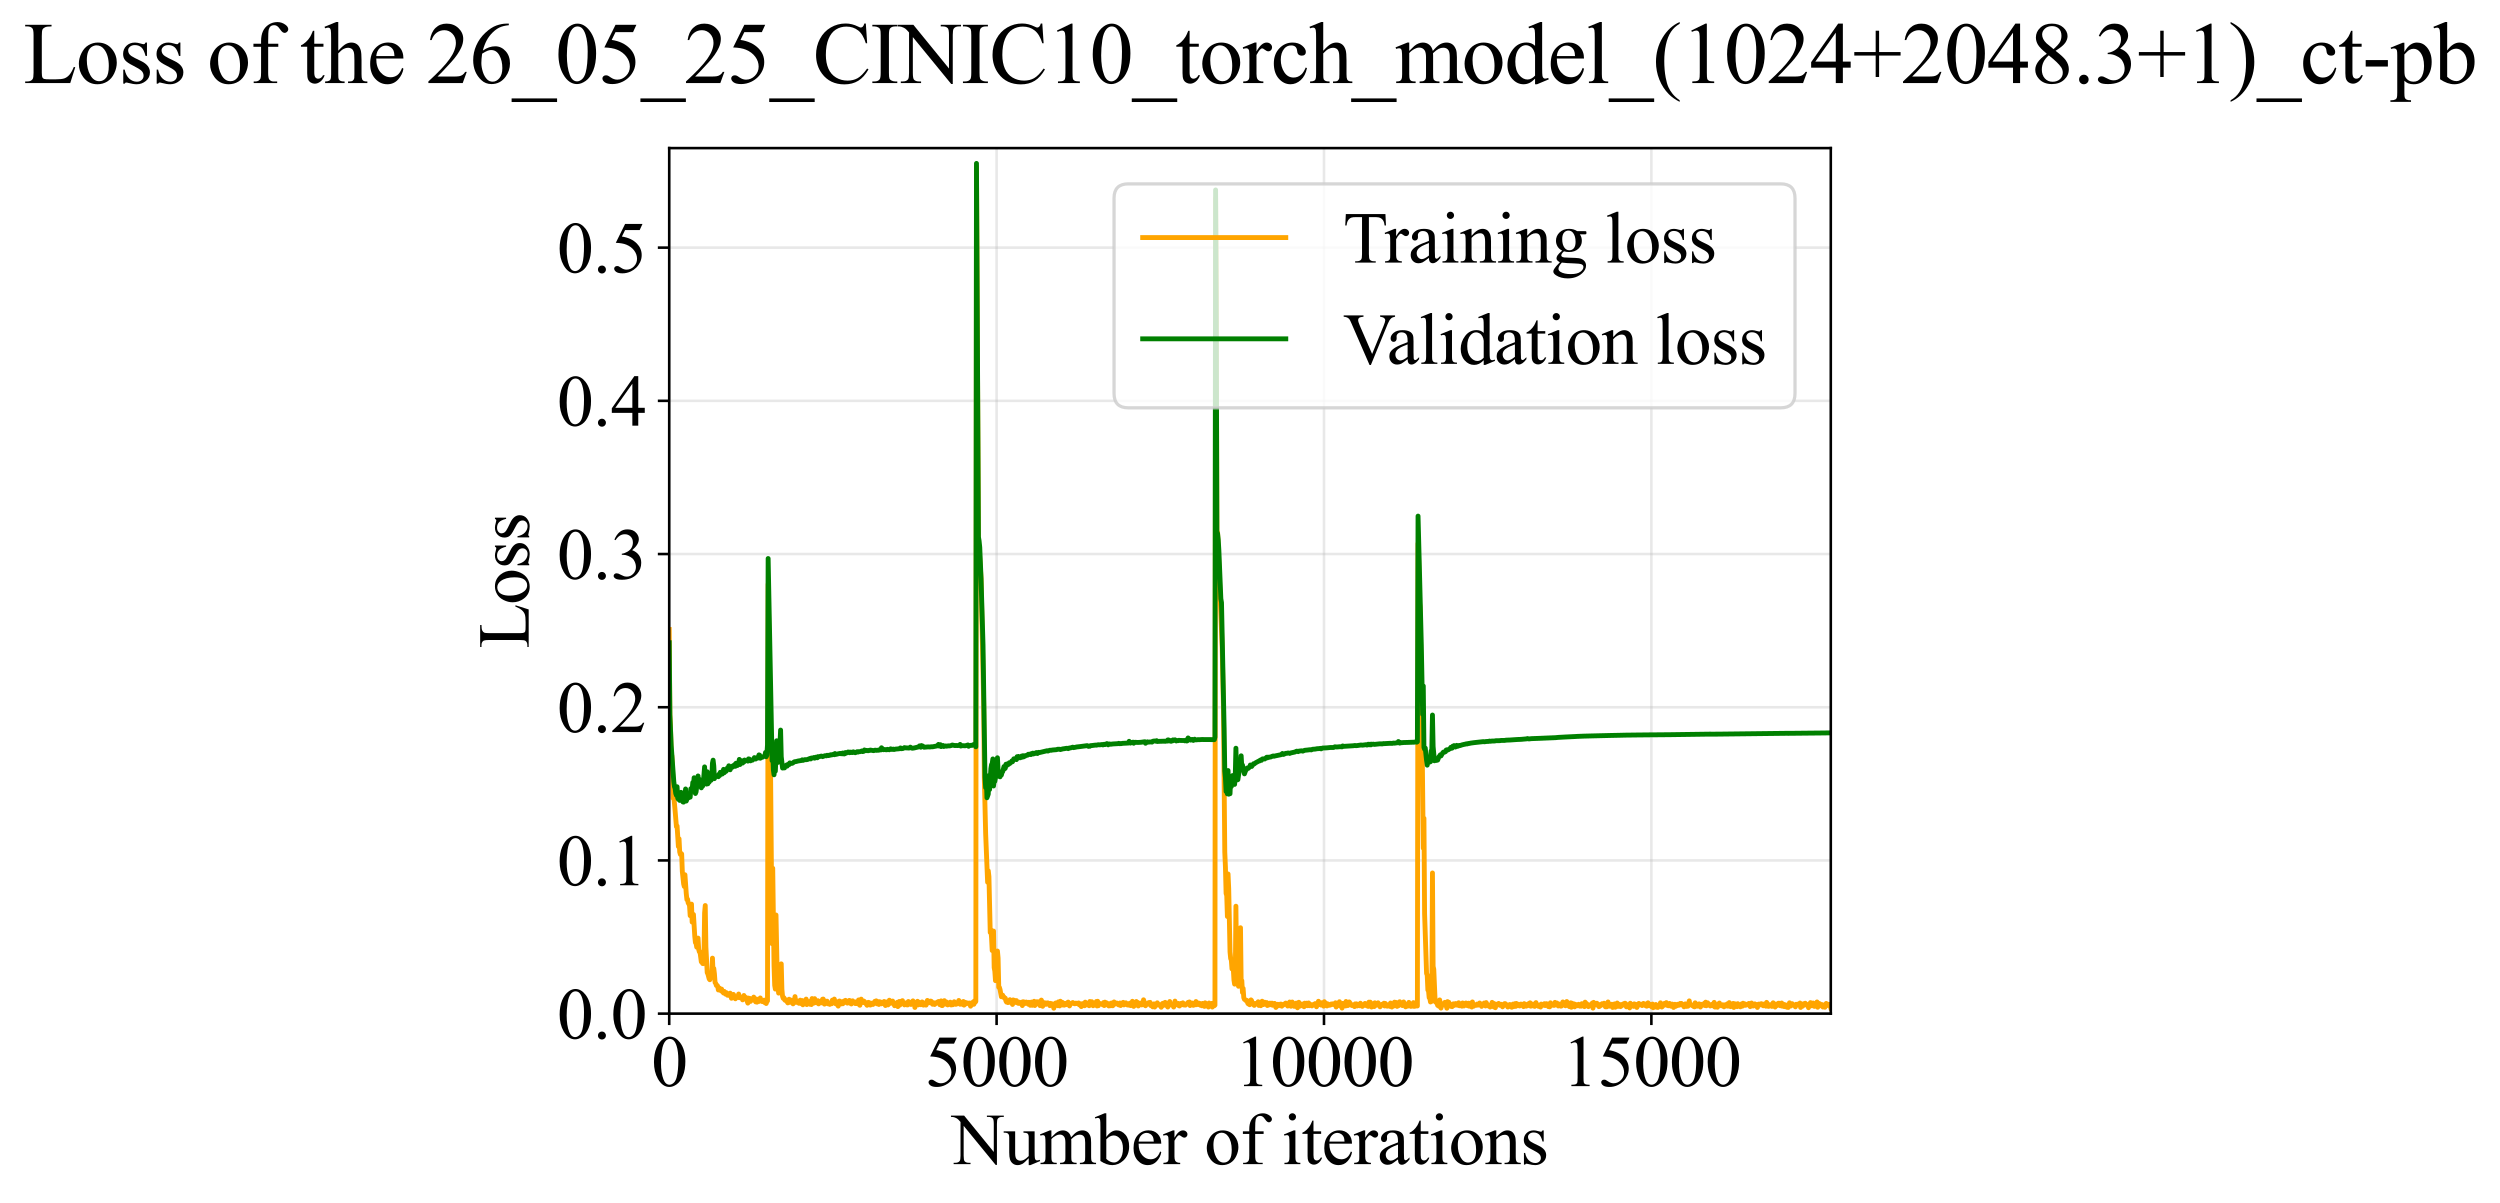 <?xml version="1.0" encoding="utf-8" standalone="no"?>
<!DOCTYPE svg PUBLIC "-//W3C//DTD SVG 1.1//EN"
  "http://www.w3.org/Graphics/SVG/1.1/DTD/svg11.dtd">
<svg xmlns:xlink="http://www.w3.org/1999/xlink" width="768.615pt" height="369.808pt" viewBox="0 0 768.615 369.808" xmlns="http://www.w3.org/2000/svg" version="1.1">
 <defs>
  <style type="text/css">*{stroke-linejoin: round; stroke-linecap: butt}</style>
 </defs>
 <g id="figure_1">
  <g id="patch_1">
   <path d="M 0 369.808 
L 768.615 369.808 
L 768.615 0 
L 0 0 
z
" style="fill: #ffffff"/>
  </g>
  <g id="axes_1">
   <g id="patch_2">
    <path d="M 205.748 311.644 
L 562.867 311.644 
L 562.867 45.532 
L 205.748 45.532 
z
" style="fill: #ffffff"/>
   </g>
   <g id="matplotlib.axis_1">
    <g id="xtick_1">
     <g id="line2d_1">
      <path d="M 205.748 311.644 
L 205.748 45.532 
" clip-path="url(#p25ed74e5e0)" style="fill: none; stroke: #b0b0b0; stroke-opacity: 0.3; stroke-width: 0.8; stroke-linecap: square"/>
     </g>
     <g id="line2d_2">
      <defs>
       <path id="m489edc8fbe" d="M 0 0 
L 0 3.5 
" style="stroke: #000000; stroke-width: 0.8"/>
      </defs>
      <g>
       <use xlink:href="#m489edc8fbe" x="205.748" y="311.644" style="stroke: #000000; stroke-width: 0.8"/>
      </g>
     </g>
     <g id="text_1">
      <!-- 0 -->
      <g transform="translate(200.248 333.92) scale(0.22 -0.22)">
       <defs>
        <path id="TimesNewRomanPSMT-30" d="M 231 2094 
Q 231 2819 450 3342 
Q 669 3866 1031 4122 
Q 1313 4325 1613 4325 
Q 2100 4325 2488 3828 
Q 2972 3213 2972 2159 
Q 2972 1422 2759 906 
Q 2547 391 2217 158 
Q 1888 -75 1581 -75 
Q 975 -75 572 641 
Q 231 1244 231 2094 
z
M 844 2016 
Q 844 1141 1059 588 
Q 1238 122 1591 122 
Q 1759 122 1940 273 
Q 2122 425 2216 781 
Q 2359 1319 2359 2297 
Q 2359 3022 2209 3506 
Q 2097 3866 1919 4016 
Q 1791 4119 1609 4119 
Q 1397 4119 1231 3928 
Q 1006 3669 925 3112 
Q 844 2556 844 2016 
z
" transform="scale(0.016)"/>
       </defs>
       <use xlink:href="#TimesNewRomanPSMT-30"/>
      </g>
     </g>
    </g>
    <g id="xtick_2">
     <g id="line2d_3">
      <path d="M 306.401 311.644 
L 306.401 45.532 
" clip-path="url(#p25ed74e5e0)" style="fill: none; stroke: #b0b0b0; stroke-opacity: 0.3; stroke-width: 0.8; stroke-linecap: square"/>
     </g>
     <g id="line2d_4">
      <g>
       <use xlink:href="#m489edc8fbe" x="306.401" y="311.644" style="stroke: #000000; stroke-width: 0.8"/>
      </g>
     </g>
     <g id="text_2">
      <!-- 5000 -->
      <g transform="translate(284.401 333.92) scale(0.22 -0.22)">
       <defs>
        <path id="TimesNewRomanPSMT-35" d="M 2778 4238 
L 2534 3706 
L 1259 3706 
L 981 3138 
Q 1809 3016 2294 2522 
Q 2709 2097 2709 1522 
Q 2709 1188 2573 903 
Q 2438 619 2231 419 
Q 2025 219 1772 97 
Q 1413 -75 1034 -75 
Q 653 -75 479 54 
Q 306 184 306 341 
Q 306 428 378 495 
Q 450 563 559 563 
Q 641 563 702 538 
Q 763 513 909 409 
Q 1144 247 1384 247 
Q 1750 247 2026 523 
Q 2303 800 2303 1197 
Q 2303 1581 2056 1914 
Q 1809 2247 1375 2428 
Q 1034 2569 447 2591 
L 1259 4238 
L 2778 4238 
z
" transform="scale(0.016)"/>
       </defs>
       <use xlink:href="#TimesNewRomanPSMT-35"/>
       <use xlink:href="#TimesNewRomanPSMT-30" transform="translate(50 0)"/>
       <use xlink:href="#TimesNewRomanPSMT-30" transform="translate(100 0)"/>
       <use xlink:href="#TimesNewRomanPSMT-30" transform="translate(150 0)"/>
      </g>
     </g>
    </g>
    <g id="xtick_3">
     <g id="line2d_5">
      <path d="M 407.055 311.644 
L 407.055 45.532 
" clip-path="url(#p25ed74e5e0)" style="fill: none; stroke: #b0b0b0; stroke-opacity: 0.3; stroke-width: 0.8; stroke-linecap: square"/>
     </g>
     <g id="line2d_6">
      <g>
       <use xlink:href="#m489edc8fbe" x="407.055" y="311.644" style="stroke: #000000; stroke-width: 0.8"/>
      </g>
     </g>
     <g id="text_3">
      <!-- 10000 -->
      <g transform="translate(379.555 333.92) scale(0.22 -0.22)">
       <defs>
        <path id="TimesNewRomanPSMT-31" d="M 750 3822 
L 1781 4325 
L 1884 4325 
L 1884 747 
Q 1884 391 1914 303 
Q 1944 216 2037 169 
Q 2131 122 2419 116 
L 2419 0 
L 825 0 
L 825 116 
Q 1125 122 1212 167 
Q 1300 213 1334 289 
Q 1369 366 1369 747 
L 1369 3034 
Q 1369 3497 1338 3628 
Q 1316 3728 1258 3775 
Q 1200 3822 1119 3822 
Q 1003 3822 797 3725 
L 750 3822 
z
" transform="scale(0.016)"/>
       </defs>
       <use xlink:href="#TimesNewRomanPSMT-31"/>
       <use xlink:href="#TimesNewRomanPSMT-30" transform="translate(50 0)"/>
       <use xlink:href="#TimesNewRomanPSMT-30" transform="translate(100 0)"/>
       <use xlink:href="#TimesNewRomanPSMT-30" transform="translate(150 0)"/>
       <use xlink:href="#TimesNewRomanPSMT-30" transform="translate(200 0)"/>
      </g>
     </g>
    </g>
    <g id="xtick_4">
     <g id="line2d_7">
      <path d="M 507.709 311.644 
L 507.709 45.532 
" clip-path="url(#p25ed74e5e0)" style="fill: none; stroke: #b0b0b0; stroke-opacity: 0.3; stroke-width: 0.8; stroke-linecap: square"/>
     </g>
     <g id="line2d_8">
      <g>
       <use xlink:href="#m489edc8fbe" x="507.709" y="311.644" style="stroke: #000000; stroke-width: 0.8"/>
      </g>
     </g>
     <g id="text_4">
      <!-- 15000 -->
      <g transform="translate(480.209 333.92) scale(0.22 -0.22)">
       <use xlink:href="#TimesNewRomanPSMT-31"/>
       <use xlink:href="#TimesNewRomanPSMT-35" transform="translate(50 0)"/>
       <use xlink:href="#TimesNewRomanPSMT-30" transform="translate(100 0)"/>
       <use xlink:href="#TimesNewRomanPSMT-30" transform="translate(150 0)"/>
       <use xlink:href="#TimesNewRomanPSMT-30" transform="translate(200 0)"/>
      </g>
     </g>
    </g>
    <g id="text_5">
     <!-- Number of iterations -->
     <g transform="translate(292.665 357.902) scale(0.22 -0.22)">
      <defs>
       <path id="TimesNewRomanPSMT-4e" d="M -84 4238 
L 1066 4238 
L 3656 1059 
L 3656 3503 
Q 3656 3894 3569 3991 
Q 3453 4122 3203 4122 
L 3056 4122 
L 3056 4238 
L 4531 4238 
L 4531 4122 
L 4381 4122 
Q 4113 4122 4000 3959 
Q 3931 3859 3931 3503 
L 3931 -69 
L 3819 -69 
L 1025 3344 
L 1025 734 
Q 1025 344 1109 247 
Q 1228 116 1475 116 
L 1625 116 
L 1625 0 
L 150 0 
L 150 116 
L 297 116 
Q 569 116 681 278 
Q 750 378 750 734 
L 750 3681 
Q 566 3897 470 3965 
Q 375 4034 191 4094 
Q 100 4122 -84 4122 
L -84 4238 
z
" transform="scale(0.016)"/>
       <path id="TimesNewRomanPSMT-75" d="M 2709 2863 
L 2709 1128 
Q 2709 631 2732 520 
Q 2756 409 2807 365 
Q 2859 322 2928 322 
Q 3025 322 3147 375 
L 3191 266 
L 2334 -88 
L 2194 -88 
L 2194 519 
Q 1825 119 1631 15 
Q 1438 -88 1222 -88 
Q 981 -88 804 51 
Q 628 191 559 409 
Q 491 628 491 1028 
L 491 2306 
Q 491 2509 447 2587 
Q 403 2666 317 2708 
Q 231 2750 6 2747 
L 6 2863 
L 1009 2863 
L 1009 947 
Q 1009 547 1148 422 
Q 1288 297 1484 297 
Q 1619 297 1789 381 
Q 1959 466 2194 703 
L 2194 2325 
Q 2194 2569 2105 2655 
Q 2016 2741 1734 2747 
L 1734 2863 
L 2709 2863 
z
" transform="scale(0.016)"/>
       <path id="TimesNewRomanPSMT-6d" d="M 1050 2338 
Q 1363 2650 1419 2697 
Q 1559 2816 1721 2881 
Q 1884 2947 2044 2947 
Q 2313 2947 2506 2790 
Q 2700 2634 2766 2338 
Q 3088 2713 3309 2830 
Q 3531 2947 3766 2947 
Q 3994 2947 4170 2830 
Q 4347 2713 4450 2447 
Q 4519 2266 4519 1878 
L 4519 647 
Q 4519 378 4559 278 
Q 4591 209 4675 161 
Q 4759 113 4950 113 
L 4950 0 
L 3538 0 
L 3538 113 
L 3597 113 
Q 3781 113 3884 184 
Q 3956 234 3988 344 
Q 4000 397 4000 647 
L 4000 1878 
Q 4000 2228 3916 2372 
Q 3794 2572 3525 2572 
Q 3359 2572 3192 2489 
Q 3025 2406 2788 2181 
L 2781 2147 
L 2788 2013 
L 2788 647 
Q 2788 353 2820 281 
Q 2853 209 2943 161 
Q 3034 113 3253 113 
L 3253 0 
L 1806 0 
L 1806 113 
Q 2044 113 2133 169 
Q 2222 225 2256 338 
Q 2272 391 2272 647 
L 2272 1878 
Q 2272 2228 2169 2381 
Q 2031 2581 1784 2581 
Q 1616 2581 1450 2491 
Q 1191 2353 1050 2181 
L 1050 647 
Q 1050 366 1089 281 
Q 1128 197 1204 155 
Q 1281 113 1516 113 
L 1516 0 
L 100 0 
L 100 113 
Q 297 113 375 155 
Q 453 197 493 289 
Q 534 381 534 647 
L 534 1741 
Q 534 2213 506 2350 
Q 484 2453 437 2492 
Q 391 2531 309 2531 
Q 222 2531 100 2484 
L 53 2597 
L 916 2947 
L 1050 2947 
L 1050 2338 
z
" transform="scale(0.016)"/>
       <path id="TimesNewRomanPSMT-62" d="M 984 2369 
Q 1400 2947 1881 2947 
Q 2322 2947 2650 2570 
Q 2978 2194 2978 1541 
Q 2978 778 2472 313 
Q 2038 -88 1503 -88 
Q 1253 -88 995 3 
Q 738 94 469 275 
L 469 3241 
Q 469 3728 445 3840 
Q 422 3953 372 3993 
Q 322 4034 247 4034 
Q 159 4034 28 3984 
L -16 4094 
L 844 4444 
L 984 4444 
L 984 2369 
z
M 984 2169 
L 984 456 
Q 1144 300 1314 220 
Q 1484 141 1663 141 
Q 1947 141 2192 453 
Q 2438 766 2438 1363 
Q 2438 1913 2192 2208 
Q 1947 2503 1634 2503 
Q 1469 2503 1303 2419 
Q 1178 2356 984 2169 
z
" transform="scale(0.016)"/>
       <path id="TimesNewRomanPSMT-65" d="M 681 1784 
Q 678 1147 991 784 
Q 1303 422 1725 422 
Q 2006 422 2214 576 
Q 2422 731 2563 1106 
L 2659 1044 
Q 2594 616 2278 264 
Q 1963 -88 1488 -88 
Q 972 -88 605 314 
Q 238 716 238 1394 
Q 238 2128 614 2539 
Q 991 2950 1559 2950 
Q 2041 2950 2350 2633 
Q 2659 2316 2659 1784 
L 681 1784 
z
M 681 1966 
L 2006 1966 
Q 1991 2241 1941 2353 
Q 1863 2528 1708 2628 
Q 1553 2728 1384 2728 
Q 1125 2728 920 2526 
Q 716 2325 681 1966 
z
" transform="scale(0.016)"/>
       <path id="TimesNewRomanPSMT-72" d="M 1038 2947 
L 1038 2303 
Q 1397 2947 1775 2947 
Q 1947 2947 2059 2842 
Q 2172 2738 2172 2600 
Q 2172 2478 2090 2393 
Q 2009 2309 1897 2309 
Q 1788 2309 1652 2417 
Q 1516 2525 1450 2525 
Q 1394 2525 1328 2463 
Q 1188 2334 1038 2041 
L 1038 669 
Q 1038 431 1097 309 
Q 1138 225 1241 169 
Q 1344 113 1538 113 
L 1538 0 
L 72 0 
L 72 113 
Q 291 113 397 181 
Q 475 231 506 341 
Q 522 394 522 644 
L 522 1753 
Q 522 2253 501 2348 
Q 481 2444 426 2487 
Q 372 2531 291 2531 
Q 194 2531 72 2484 
L 41 2597 
L 906 2947 
L 1038 2947 
z
" transform="scale(0.016)"/>
       <path id="TimesNewRomanPSMT-20" transform="scale(0.016)"/>
       <path id="TimesNewRomanPSMT-6f" d="M 1600 2947 
Q 2250 2947 2644 2453 
Q 2978 2031 2978 1484 
Q 2978 1100 2793 706 
Q 2609 313 2286 112 
Q 1963 -88 1566 -88 
Q 919 -88 538 428 
Q 216 863 216 1403 
Q 216 1797 411 2186 
Q 606 2575 925 2761 
Q 1244 2947 1600 2947 
z
M 1503 2744 
Q 1338 2744 1170 2645 
Q 1003 2547 900 2300 
Q 797 2053 797 1666 
Q 797 1041 1045 587 
Q 1294 134 1700 134 
Q 2003 134 2200 384 
Q 2397 634 2397 1244 
Q 2397 2006 2069 2444 
Q 1847 2744 1503 2744 
z
" transform="scale(0.016)"/>
       <path id="TimesNewRomanPSMT-66" d="M 1319 2638 
L 1319 756 
Q 1319 356 1406 250 
Q 1522 113 1716 113 
L 1975 113 
L 1975 0 
L 266 0 
L 266 113 
L 394 113 
Q 519 113 622 175 
Q 725 238 764 344 
Q 803 450 803 756 
L 803 2638 
L 247 2638 
L 247 2863 
L 803 2863 
L 803 3050 
Q 803 3478 940 3775 
Q 1078 4072 1361 4255 
Q 1644 4438 1997 4438 
Q 2325 4438 2600 4225 
Q 2781 4084 2781 3909 
Q 2781 3816 2700 3733 
Q 2619 3650 2525 3650 
Q 2453 3650 2373 3701 
Q 2294 3753 2178 3923 
Q 2063 4094 1966 4153 
Q 1869 4213 1750 4213 
Q 1606 4213 1506 4136 
Q 1406 4059 1362 3898 
Q 1319 3738 1319 3069 
L 1319 2863 
L 2056 2863 
L 2056 2638 
L 1319 2638 
z
" transform="scale(0.016)"/>
       <path id="TimesNewRomanPSMT-69" d="M 928 4444 
Q 1059 4444 1151 4351 
Q 1244 4259 1244 4128 
Q 1244 3997 1151 3903 
Q 1059 3809 928 3809 
Q 797 3809 703 3903 
Q 609 3997 609 4128 
Q 609 4259 701 4351 
Q 794 4444 928 4444 
z
M 1188 2947 
L 1188 647 
Q 1188 378 1227 289 
Q 1266 200 1342 156 
Q 1419 113 1622 113 
L 1622 0 
L 231 0 
L 231 113 
Q 441 113 512 153 
Q 584 194 626 287 
Q 669 381 669 647 
L 669 1750 
Q 669 2216 641 2353 
Q 619 2453 572 2492 
Q 525 2531 444 2531 
Q 356 2531 231 2484 
L 188 2597 
L 1050 2947 
L 1188 2947 
z
" transform="scale(0.016)"/>
       <path id="TimesNewRomanPSMT-74" d="M 1031 3803 
L 1031 2863 
L 1700 2863 
L 1700 2644 
L 1031 2644 
L 1031 788 
Q 1031 509 1111 412 
Q 1191 316 1316 316 
Q 1419 316 1516 380 
Q 1613 444 1666 569 
L 1788 569 
Q 1678 263 1478 108 
Q 1278 -47 1066 -47 
Q 922 -47 784 33 
Q 647 113 581 261 
Q 516 409 516 719 
L 516 2644 
L 63 2644 
L 63 2747 
Q 234 2816 414 2980 
Q 594 3144 734 3369 
Q 806 3488 934 3803 
L 1031 3803 
z
" transform="scale(0.016)"/>
       <path id="TimesNewRomanPSMT-61" d="M 1822 413 
Q 1381 72 1269 19 
Q 1100 -59 909 -59 
Q 613 -59 420 144 
Q 228 347 228 678 
Q 228 888 322 1041 
Q 450 1253 767 1440 
Q 1084 1628 1822 1897 
L 1822 2009 
Q 1822 2438 1686 2597 
Q 1550 2756 1291 2756 
Q 1094 2756 978 2650 
Q 859 2544 859 2406 
L 866 2225 
Q 866 2081 792 2003 
Q 719 1925 600 1925 
Q 484 1925 411 2006 
Q 338 2088 338 2228 
Q 338 2497 613 2722 
Q 888 2947 1384 2947 
Q 1766 2947 2009 2819 
Q 2194 2722 2281 2516 
Q 2338 2381 2338 1966 
L 2338 994 
Q 2338 584 2353 492 
Q 2369 400 2405 369 
Q 2441 338 2488 338 
Q 2538 338 2575 359 
Q 2641 400 2828 588 
L 2828 413 
Q 2478 -56 2159 -56 
Q 2006 -56 1915 50 
Q 1825 156 1822 413 
z
M 1822 616 
L 1822 1706 
Q 1350 1519 1213 1441 
Q 966 1303 859 1153 
Q 753 1003 753 825 
Q 753 600 887 451 
Q 1022 303 1197 303 
Q 1434 303 1822 616 
z
" transform="scale(0.016)"/>
       <path id="TimesNewRomanPSMT-6e" d="M 1034 2341 
Q 1538 2947 1994 2947 
Q 2228 2947 2397 2830 
Q 2566 2713 2666 2444 
Q 2734 2256 2734 1869 
L 2734 647 
Q 2734 375 2778 278 
Q 2813 200 2889 156 
Q 2966 113 3172 113 
L 3172 0 
L 1756 0 
L 1756 113 
L 1816 113 
Q 2016 113 2095 173 
Q 2175 234 2206 353 
Q 2219 400 2219 647 
L 2219 1819 
Q 2219 2209 2117 2386 
Q 2016 2563 1775 2563 
Q 1403 2563 1034 2156 
L 1034 647 
Q 1034 356 1069 288 
Q 1113 197 1189 155 
Q 1266 113 1500 113 
L 1500 0 
L 84 0 
L 84 113 
L 147 113 
Q 366 113 442 223 
Q 519 334 519 647 
L 519 1709 
Q 519 2225 495 2337 
Q 472 2450 423 2490 
Q 375 2531 294 2531 
Q 206 2531 84 2484 
L 38 2597 
L 900 2947 
L 1034 2947 
L 1034 2341 
z
" transform="scale(0.016)"/>
       <path id="TimesNewRomanPSMT-73" d="M 2050 2947 
L 2050 1972 
L 1947 1972 
Q 1828 2431 1642 2597 
Q 1456 2763 1169 2763 
Q 950 2763 815 2647 
Q 681 2531 681 2391 
Q 681 2216 781 2091 
Q 878 1963 1175 1819 
L 1631 1597 
Q 2266 1288 2266 781 
Q 2266 391 1970 151 
Q 1675 -88 1309 -88 
Q 1047 -88 709 6 
Q 606 38 541 38 
Q 469 38 428 -44 
L 325 -44 
L 325 978 
L 428 978 
Q 516 541 762 319 
Q 1009 97 1316 97 
Q 1531 97 1667 223 
Q 1803 350 1803 528 
Q 1803 744 1651 891 
Q 1500 1038 1047 1263 
Q 594 1488 453 1669 
Q 313 1847 313 2119 
Q 313 2472 555 2709 
Q 797 2947 1181 2947 
Q 1350 2947 1591 2875 
Q 1750 2828 1803 2828 
Q 1853 2828 1881 2850 
Q 1909 2872 1947 2947 
L 2050 2947 
z
" transform="scale(0.016)"/>
      </defs>
      <use xlink:href="#TimesNewRomanPSMT-4e"/>
      <use xlink:href="#TimesNewRomanPSMT-75" transform="translate(72.217 0)"/>
      <use xlink:href="#TimesNewRomanPSMT-6d" transform="translate(122.217 0)"/>
      <use xlink:href="#TimesNewRomanPSMT-62" transform="translate(200 0)"/>
      <use xlink:href="#TimesNewRomanPSMT-65" transform="translate(250 0)"/>
      <use xlink:href="#TimesNewRomanPSMT-72" transform="translate(294.385 0)"/>
      <use xlink:href="#TimesNewRomanPSMT-20" transform="translate(327.686 0)"/>
      <use xlink:href="#TimesNewRomanPSMT-6f" transform="translate(352.686 0)"/>
      <use xlink:href="#TimesNewRomanPSMT-66" transform="translate(402.686 0)"/>
      <use xlink:href="#TimesNewRomanPSMT-20" transform="translate(435.986 0)"/>
      <use xlink:href="#TimesNewRomanPSMT-69" transform="translate(460.986 0)"/>
      <use xlink:href="#TimesNewRomanPSMT-74" transform="translate(488.77 0)"/>
      <use xlink:href="#TimesNewRomanPSMT-65" transform="translate(516.553 0)"/>
      <use xlink:href="#TimesNewRomanPSMT-72" transform="translate(560.938 0)"/>
      <use xlink:href="#TimesNewRomanPSMT-61" transform="translate(594.238 0)"/>
      <use xlink:href="#TimesNewRomanPSMT-74" transform="translate(638.623 0)"/>
      <use xlink:href="#TimesNewRomanPSMT-69" transform="translate(666.406 0)"/>
      <use xlink:href="#TimesNewRomanPSMT-6f" transform="translate(694.189 0)"/>
      <use xlink:href="#TimesNewRomanPSMT-6e" transform="translate(744.189 0)"/>
      <use xlink:href="#TimesNewRomanPSMT-73" transform="translate(794.189 0)"/>
     </g>
    </g>
   </g>
   <g id="matplotlib.axis_2">
    <g id="ytick_1">
     <g id="line2d_9">
      <path d="M 205.748 311.644 
L 562.867 311.644 
" clip-path="url(#p25ed74e5e0)" style="fill: none; stroke: #b0b0b0; stroke-opacity: 0.3; stroke-width: 0.8; stroke-linecap: square"/>
     </g>
     <g id="line2d_10">
      <defs>
       <path id="m893c782811" d="M 0 0 
L -3.5 0 
" style="stroke: #000000; stroke-width: 0.8"/>
      </defs>
      <g>
       <use xlink:href="#m893c782811" x="205.748" y="311.644" style="stroke: #000000; stroke-width: 0.8"/>
      </g>
     </g>
     <g id="text_6">
      <!-- 0.0 -->
      <g transform="translate(171.248 319.282) scale(0.22 -0.22)">
       <defs>
        <path id="TimesNewRomanPSMT-2e" d="M 800 606 
Q 947 606 1047 504 
Q 1147 403 1147 259 
Q 1147 116 1045 14 
Q 944 -88 800 -88 
Q 656 -88 554 14 
Q 453 116 453 259 
Q 453 406 554 506 
Q 656 606 800 606 
z
" transform="scale(0.016)"/>
       </defs>
       <use xlink:href="#TimesNewRomanPSMT-30"/>
       <use xlink:href="#TimesNewRomanPSMT-2e" transform="translate(50 0)"/>
       <use xlink:href="#TimesNewRomanPSMT-30" transform="translate(75 0)"/>
      </g>
     </g>
    </g>
    <g id="ytick_2">
     <g id="line2d_11">
      <path d="M 205.748 264.542 
L 562.867 264.542 
" clip-path="url(#p25ed74e5e0)" style="fill: none; stroke: #b0b0b0; stroke-opacity: 0.3; stroke-width: 0.8; stroke-linecap: square"/>
     </g>
     <g id="line2d_12">
      <g>
       <use xlink:href="#m893c782811" x="205.748" y="264.542" style="stroke: #000000; stroke-width: 0.8"/>
      </g>
     </g>
     <g id="text_7">
      <!-- 0.1 -->
      <g transform="translate(171.248 272.18) scale(0.22 -0.22)">
       <use xlink:href="#TimesNewRomanPSMT-30"/>
       <use xlink:href="#TimesNewRomanPSMT-2e" transform="translate(50 0)"/>
       <use xlink:href="#TimesNewRomanPSMT-31" transform="translate(75 0)"/>
      </g>
     </g>
    </g>
    <g id="ytick_3">
     <g id="line2d_13">
      <path d="M 205.748 217.44 
L 562.867 217.44 
" clip-path="url(#p25ed74e5e0)" style="fill: none; stroke: #b0b0b0; stroke-opacity: 0.3; stroke-width: 0.8; stroke-linecap: square"/>
     </g>
     <g id="line2d_14">
      <g>
       <use xlink:href="#m893c782811" x="205.748" y="217.44" style="stroke: #000000; stroke-width: 0.8"/>
      </g>
     </g>
     <g id="text_8">
      <!-- 0.2 -->
      <g transform="translate(171.248 225.078) scale(0.22 -0.22)">
       <defs>
        <path id="TimesNewRomanPSMT-32" d="M 2934 816 
L 2638 0 
L 138 0 
L 138 116 
Q 1241 1122 1691 1759 
Q 2141 2397 2141 2925 
Q 2141 3328 1894 3587 
Q 1647 3847 1303 3847 
Q 991 3847 742 3664 
Q 494 3481 375 3128 
L 259 3128 
Q 338 3706 661 4015 
Q 984 4325 1469 4325 
Q 1984 4325 2329 3994 
Q 2675 3663 2675 3213 
Q 2675 2891 2525 2569 
Q 2294 2063 1775 1497 
Q 997 647 803 472 
L 1909 472 
Q 2247 472 2383 497 
Q 2519 522 2628 598 
Q 2738 675 2819 816 
L 2934 816 
z
" transform="scale(0.016)"/>
       </defs>
       <use xlink:href="#TimesNewRomanPSMT-30"/>
       <use xlink:href="#TimesNewRomanPSMT-2e" transform="translate(50 0)"/>
       <use xlink:href="#TimesNewRomanPSMT-32" transform="translate(75 0)"/>
      </g>
     </g>
    </g>
    <g id="ytick_4">
     <g id="line2d_15">
      <path d="M 205.748 170.338 
L 562.867 170.338 
" clip-path="url(#p25ed74e5e0)" style="fill: none; stroke: #b0b0b0; stroke-opacity: 0.3; stroke-width: 0.8; stroke-linecap: square"/>
     </g>
     <g id="line2d_16">
      <g>
       <use xlink:href="#m893c782811" x="205.748" y="170.338" style="stroke: #000000; stroke-width: 0.8"/>
      </g>
     </g>
     <g id="text_9">
      <!-- 0.3 -->
      <g transform="translate(171.248 177.976) scale(0.22 -0.22)">
       <defs>
        <path id="TimesNewRomanPSMT-33" d="M 325 3431 
Q 506 3859 782 4092 
Q 1059 4325 1472 4325 
Q 1981 4325 2253 3994 
Q 2459 3747 2459 3466 
Q 2459 3003 1878 2509 
Q 2269 2356 2469 2072 
Q 2669 1788 2669 1403 
Q 2669 853 2319 450 
Q 1863 -75 997 -75 
Q 569 -75 414 31 
Q 259 138 259 259 
Q 259 350 332 419 
Q 406 488 509 488 
Q 588 488 669 463 
Q 722 447 909 348 
Q 1097 250 1169 231 
Q 1284 197 1416 197 
Q 1734 197 1970 444 
Q 2206 691 2206 1028 
Q 2206 1275 2097 1509 
Q 2016 1684 1919 1775 
Q 1784 1900 1550 2001 
Q 1316 2103 1072 2103 
L 972 2103 
L 972 2197 
Q 1219 2228 1467 2375 
Q 1716 2522 1828 2728 
Q 1941 2934 1941 3181 
Q 1941 3503 1739 3701 
Q 1538 3900 1238 3900 
Q 753 3900 428 3381 
L 325 3431 
z
" transform="scale(0.016)"/>
       </defs>
       <use xlink:href="#TimesNewRomanPSMT-30"/>
       <use xlink:href="#TimesNewRomanPSMT-2e" transform="translate(50 0)"/>
       <use xlink:href="#TimesNewRomanPSMT-33" transform="translate(75 0)"/>
      </g>
     </g>
    </g>
    <g id="ytick_5">
     <g id="line2d_17">
      <path d="M 205.748 123.236 
L 562.867 123.236 
" clip-path="url(#p25ed74e5e0)" style="fill: none; stroke: #b0b0b0; stroke-opacity: 0.3; stroke-width: 0.8; stroke-linecap: square"/>
     </g>
     <g id="line2d_18">
      <g>
       <use xlink:href="#m893c782811" x="205.748" y="123.236" style="stroke: #000000; stroke-width: 0.8"/>
      </g>
     </g>
     <g id="text_10">
      <!-- 0.4 -->
      <g transform="translate(171.248 130.874) scale(0.22 -0.22)">
       <defs>
        <path id="TimesNewRomanPSMT-34" d="M 2978 1563 
L 2978 1119 
L 2409 1119 
L 2409 0 
L 1894 0 
L 1894 1119 
L 100 1119 
L 100 1519 
L 2066 4325 
L 2409 4325 
L 2409 1563 
L 2978 1563 
z
M 1894 1563 
L 1894 3666 
L 406 1563 
L 1894 1563 
z
" transform="scale(0.016)"/>
       </defs>
       <use xlink:href="#TimesNewRomanPSMT-30"/>
       <use xlink:href="#TimesNewRomanPSMT-2e" transform="translate(50 0)"/>
       <use xlink:href="#TimesNewRomanPSMT-34" transform="translate(75 0)"/>
      </g>
     </g>
    </g>
    <g id="ytick_6">
     <g id="line2d_19">
      <path d="M 205.748 76.134 
L 562.867 76.134 
" clip-path="url(#p25ed74e5e0)" style="fill: none; stroke: #b0b0b0; stroke-opacity: 0.3; stroke-width: 0.8; stroke-linecap: square"/>
     </g>
     <g id="line2d_20">
      <g>
       <use xlink:href="#m893c782811" x="205.748" y="76.134" style="stroke: #000000; stroke-width: 0.8"/>
      </g>
     </g>
     <g id="text_11">
      <!-- 0.5 -->
      <g transform="translate(171.248 83.773) scale(0.22 -0.22)">
       <use xlink:href="#TimesNewRomanPSMT-30"/>
       <use xlink:href="#TimesNewRomanPSMT-2e" transform="translate(50 0)"/>
       <use xlink:href="#TimesNewRomanPSMT-35" transform="translate(75 0)"/>
      </g>
     </g>
    </g>
    <g id="text_12">
     <!-- Loss -->
     <g transform="translate(162.542 199.369) rotate(-90) scale(0.22 -0.22)">
      <defs>
       <path id="TimesNewRomanPSMT-4c" d="M 3669 1172 
L 3772 1150 
L 3409 0 
L 128 0 
L 128 116 
L 288 116 
Q 556 116 672 291 
Q 738 391 738 753 
L 738 3488 
Q 738 3884 650 3984 
Q 528 4122 288 4122 
L 128 4122 
L 128 4238 
L 2047 4238 
L 2047 4122 
Q 1709 4125 1573 4059 
Q 1438 3994 1388 3894 
Q 1338 3794 1338 3416 
L 1338 753 
Q 1338 494 1388 397 
Q 1425 331 1503 300 
Q 1581 269 1991 269 
L 2300 269 
Q 2788 269 2984 341 
Q 3181 413 3343 595 
Q 3506 778 3669 1172 
z
" transform="scale(0.016)"/>
      </defs>
      <use xlink:href="#TimesNewRomanPSMT-4c"/>
      <use xlink:href="#TimesNewRomanPSMT-6f" transform="translate(61.084 0)"/>
      <use xlink:href="#TimesNewRomanPSMT-73" transform="translate(111.084 0)"/>
      <use xlink:href="#TimesNewRomanPSMT-73" transform="translate(150 0)"/>
     </g>
    </g>
   </g>
   <g id="line2d_21">
    <path d="M 205.748 193.541 
L 205.949 219.65 
L 206.15 223.807 
L 206.352 231.64 
L 206.553 232.383 
L 206.755 235.854 
L 206.956 245.426 
L 207.157 244.833 
L 207.56 249.27 
L 207.963 254.154 
L 208.165 253.946 
L 208.567 260.265 
L 208.769 257.877 
L 208.97 261.914 
L 209.172 262.684 
L 209.373 262.361 
L 209.575 262.548 
L 209.776 267.93 
L 210.179 271.744 
L 210.38 272.543 
L 210.582 268.941 
L 210.984 274.68 
L 211.186 276.591 
L 211.387 276.452 
L 211.589 277.65 
L 211.79 277.874 
L 211.992 278.478 
L 212.193 281.517 
L 212.596 277.967 
L 212.797 283.493 
L 212.999 283.476 
L 213.2 281.152 
L 213.603 287.851 
L 213.804 289.791 
L 214.006 290.039 
L 214.207 291.197 
L 214.61 288.418 
L 214.811 291.897 
L 215.013 292.643 
L 215.214 292.679 
L 215.617 295.715 
L 215.819 294.401 
L 216.02 296.235 
L 216.221 296.264 
L 216.423 294.97 
L 216.624 280.705 
L 216.826 278.398 
L 217.027 291.158 
L 217.43 299.063 
L 217.631 299.408 
L 218.034 300.957 
L 218.236 301.218 
L 218.437 300.366 
L 218.638 300.101 
L 218.84 300.496 
L 219.041 294.578 
L 219.243 299.436 
L 219.444 297.739 
L 219.646 299.379 
L 219.847 302.081 
L 220.048 302.336 
L 220.25 302.994 
L 220.451 302.925 
L 220.653 303.178 
L 220.854 304.364 
L 221.056 303.881 
L 221.257 303.803 
L 221.66 304.61 
L 221.861 304.1 
L 222.063 304.864 
L 222.465 305.306 
L 222.667 304.797 
L 223.07 305.646 
L 223.271 305.169 
L 223.674 305.991 
L 223.875 305.491 
L 224.077 306.021 
L 224.48 305.343 
L 224.883 306.919 
L 225.084 306.681 
L 225.487 305.725 
L 225.89 306.752 
L 226.091 307.074 
L 226.292 306.669 
L 226.494 306.733 
L 226.695 306.382 
L 226.897 306.45 
L 227.098 305.608 
L 227.3 306.753 
L 227.501 306.441 
L 227.702 306.721 
L 228.105 306.595 
L 228.307 307.408 
L 228.508 307.081 
L 228.71 306.054 
L 228.911 306.82 
L 229.112 306.64 
L 229.314 306.648 
L 229.918 308.401 
L 230.119 306.851 
L 230.321 306.973 
L 230.522 306.957 
L 230.724 307.875 
L 230.925 307.345 
L 231.328 307.323 
L 231.731 306.559 
L 231.932 307.601 
L 232.134 307.411 
L 232.335 308.032 
L 232.537 307.137 
L 232.738 308.11 
L 233.141 307.764 
L 233.342 307.89 
L 233.544 307.648 
L 233.745 306.817 
L 233.946 307.716 
L 234.148 307.721 
L 234.349 307.934 
L 234.752 307.95 
L 234.954 307.485 
L 235.155 308.272 
L 235.356 308.017 
L 235.558 308.528 
L 235.759 307.943 
L 235.961 307.723 
L 236.162 179.625 
L 236.766 221.018 
L 237.371 290.148 
L 237.572 266.934 
L 237.975 296.923 
L 238.176 302.953 
L 238.378 304.088 
L 238.579 281.313 
L 238.982 301.729 
L 239.385 305.33 
L 239.586 303.141 
L 239.788 304.325 
L 240.191 296.335 
L 240.392 304.174 
L 240.593 306.342 
L 240.795 306.933 
L 240.996 306.722 
L 241.198 307.333 
L 241.399 307.557 
L 241.6 307.36 
L 242.205 308.335 
L 242.406 307.967 
L 242.608 307.21 
L 242.809 308.177 
L 243.212 307.481 
L 243.615 307.874 
L 243.816 308.632 
L 244.018 308.36 
L 244.219 307.71 
L 244.42 306.401 
L 244.622 308.107 
L 244.823 308.185 
L 245.025 307.704 
L 245.226 308 
L 245.428 307.855 
L 245.629 308.464 
L 245.83 308.21 
L 246.032 307.488 
L 246.233 308.53 
L 246.435 307.782 
L 246.636 307.616 
L 246.837 308.922 
L 247.039 307.755 
L 247.24 307.916 
L 247.442 307.627 
L 247.643 307.902 
L 247.845 307.171 
L 248.046 308.848 
L 248.247 307.946 
L 248.449 308.547 
L 248.852 307.909 
L 249.053 308.764 
L 249.255 308.303 
L 249.456 308.846 
L 249.657 307.004 
L 250.06 308.436 
L 250.262 308.388 
L 250.463 307.03 
L 250.664 308.099 
L 250.866 307.61 
L 251.067 308.305 
L 251.269 308.244 
L 251.47 307.659 
L 251.672 308.637 
L 252.074 308.121 
L 252.276 307.866 
L 252.477 308.322 
L 252.679 307.988 
L 252.88 307.208 
L 253.082 307.151 
L 253.283 308.524 
L 253.484 308.717 
L 253.686 307.753 
L 253.887 308.458 
L 254.089 308.264 
L 254.29 307.807 
L 254.491 308.604 
L 254.693 308.344 
L 254.894 308.406 
L 255.096 308.788 
L 255.297 308.404 
L 255.7 308.602 
L 255.901 307.49 
L 256.103 308.273 
L 256.304 308.143 
L 256.506 307.161 
L 256.909 308.604 
L 257.11 308.472 
L 257.513 308.996 
L 257.714 309.322 
L 257.916 307.819 
L 258.117 307.756 
L 258.318 307.955 
L 258.52 308.676 
L 258.721 308.086 
L 258.923 307.958 
L 259.124 308.609 
L 259.326 308.347 
L 259.527 307.749 
L 259.728 308.004 
L 259.93 307.557 
L 260.131 307.703 
L 260.333 308.279 
L 260.534 308.413 
L 260.736 307.889 
L 260.937 308.211 
L 261.138 307.564 
L 261.34 307.827 
L 261.541 308.542 
L 261.743 308.666 
L 261.944 307.745 
L 262.145 307.698 
L 262.347 308.021 
L 262.75 308.088 
L 262.951 308.546 
L 263.153 308.022 
L 263.354 308.546 
L 263.555 308.089 
L 263.757 308.192 
L 263.958 307.43 
L 264.16 308.874 
L 264.361 309.071 
L 264.563 307.7 
L 264.764 307.174 
L 264.965 308.22 
L 265.167 307.894 
L 265.368 308.232 
L 265.57 307.766 
L 265.771 307.911 
L 266.577 309.076 
L 266.98 308.161 
L 267.181 308.225 
L 267.584 309.009 
L 267.785 308.422 
L 267.987 308.811 
L 268.188 308.421 
L 268.39 308.816 
L 268.994 307.837 
L 269.195 308.293 
L 269.397 307.706 
L 269.598 308.618 
L 269.799 307.901 
L 270.001 308.031 
L 270.202 308.817 
L 270.404 307.967 
L 270.807 308.098 
L 271.008 308.62 
L 271.411 308.26 
L 271.612 308.554 
L 271.814 307.901 
L 272.015 308.032 
L 272.217 309.146 
L 272.418 308.035 
L 272.619 308.815 
L 272.821 308.295 
L 273.022 308.951 
L 273.224 308.688 
L 273.425 307.51 
L 273.626 308.496 
L 273.828 308.165 
L 274.029 308.164 
L 274.432 307.774 
L 274.634 308.624 
L 274.835 308.493 
L 275.036 309.211 
L 275.238 308.559 
L 275.439 308.495 
L 275.641 308.559 
L 275.842 308.167 
L 276.044 309.476 
L 276.446 307.904 
L 276.648 309.014 
L 277.051 307.84 
L 277.252 308.101 
L 277.453 307.645 
L 277.655 308.364 
L 277.856 308.298 
L 278.058 308.949 
L 278.259 308.428 
L 278.461 308.691 
L 278.662 308.299 
L 278.863 308.953 
L 279.065 308.954 
L 279.266 307.907 
L 279.468 308.692 
L 279.871 308.561 
L 280.072 308.822 
L 280.273 308.169 
L 280.676 307.712 
L 280.878 308.104 
L 281.079 308.235 
L 281.28 309.74 
L 281.482 308.562 
L 281.683 308.693 
L 281.885 308.562 
L 282.086 307.843 
L 282.288 308.955 
L 282.489 308.104 
L 283.093 308.892 
L 283.295 308.691 
L 283.496 308.034 
L 283.698 308.299 
L 283.899 309.02 
L 284.1 308.431 
L 284.302 308.955 
L 284.503 308.3 
L 284.705 309.021 
L 284.906 308.629 
L 285.108 307.582 
L 285.51 307.843 
L 285.712 308.236 
L 285.913 308.302 
L 286.115 307.779 
L 286.316 307.844 
L 286.517 308.106 
L 286.719 308.76 
L 286.92 308.302 
L 287.122 308.302 
L 287.323 308.826 
L 288.129 308.105 
L 288.33 308.264 
L 288.532 307.908 
L 288.935 308.891 
L 289.337 307.713 
L 289.539 309.152 
L 289.74 309.16 
L 290.344 307.647 
L 290.546 308.695 
L 290.949 308.041 
L 291.15 308.826 
L 291.352 308.957 
L 291.553 308.307 
L 291.754 308.564 
L 292.157 308.107 
L 292.359 308.955 
L 292.56 308.956 
L 292.762 308.435 
L 292.963 308.891 
L 293.366 307.977 
L 293.769 308.761 
L 293.97 308.762 
L 294.171 308.436 
L 294.373 308.565 
L 294.574 308.437 
L 294.776 307.584 
L 295.179 308.76 
L 295.38 308.105 
L 295.581 308.564 
L 295.783 308.237 
L 295.984 308.827 
L 296.186 307.911 
L 296.387 309.023 
L 296.589 308.173 
L 296.79 308.173 
L 296.991 308.631 
L 297.193 308.304 
L 297.596 308.499 
L 297.998 308.369 
L 298.401 309.35 
L 298.603 308.566 
L 298.804 308.304 
L 299.006 308.828 
L 299.207 308.043 
L 299.408 308.761 
L 299.61 307.715 
L 299.811 308.173 
L 300.013 307.88 
L 300.214 51.301 
L 300.818 168.614 
L 301.02 168.636 
L 301.624 177.904 
L 302.43 216.385 
L 302.631 239.566 
L 303.034 256.302 
L 303.638 271.235 
L 303.84 267.719 
L 304.041 269.519 
L 304.444 286.692 
L 304.645 285.826 
L 304.847 288.299 
L 305.048 292.239 
L 305.451 286.246 
L 305.652 297.48 
L 305.854 298.572 
L 306.055 301.502 
L 306.257 299.339 
L 306.458 298.505 
L 306.66 292.395 
L 306.861 294.571 
L 307.062 303.528 
L 307.264 303.582 
L 307.465 304.264 
L 307.868 306.445 
L 308.271 305.97 
L 308.472 306.568 
L 308.674 306.529 
L 308.875 306.936 
L 309.077 306.88 
L 309.278 307.778 
L 309.479 308.108 
L 309.681 307.668 
L 309.882 308.245 
L 310.285 307.773 
L 310.487 307.35 
L 310.688 308.223 
L 311.091 307.809 
L 311.292 308.814 
L 311.494 307.422 
L 311.695 308.099 
L 311.897 307.554 
L 312.098 308.037 
L 312.299 308.202 
L 312.501 307.629 
L 312.702 308.281 
L 313.105 308.489 
L 313.306 308.106 
L 313.709 308.555 
L 313.911 308.615 
L 314.112 308.11 
L 314.314 309.155 
L 314.515 307.988 
L 314.716 307.989 
L 314.918 308.107 
L 315.119 308.524 
L 315.522 308.074 
L 315.724 308.211 
L 315.925 308.208 
L 316.126 308.741 
L 316.328 308.149 
L 316.529 308.482 
L 316.731 309.072 
L 317.133 308.083 
L 317.335 309.083 
L 317.536 308.434 
L 317.738 308.954 
L 317.939 307.846 
L 318.141 309.153 
L 318.543 308.705 
L 318.745 307.979 
L 318.946 308.38 
L 319.148 307.989 
L 319.349 308.123 
L 319.752 309.175 
L 319.953 308.587 
L 320.155 307.475 
L 320.356 307.94 
L 320.558 309.386 
L 320.759 308.182 
L 320.96 308.857 
L 321.363 308.33 
L 321.565 308.786 
L 321.766 308.661 
L 321.968 308.334 
L 322.169 308.334 
L 322.37 308.728 
L 322.572 308.6 
L 322.773 309.187 
L 322.975 308.469 
L 323.176 308.93 
L 323.378 308.6 
L 323.579 308.931 
L 323.78 308.67 
L 323.982 309.979 
L 324.183 308.8 
L 324.385 308.738 
L 324.586 308.346 
L 324.788 308.804 
L 324.989 308.607 
L 325.19 309.197 
L 325.392 308.022 
L 325.795 309.265 
L 325.996 307.826 
L 326.197 309.003 
L 326.6 308.153 
L 326.802 309.003 
L 327.003 308.414 
L 327.205 309.038 
L 327.406 308.482 
L 327.607 308.601 
L 327.809 308.871 
L 328.01 308.677 
L 328.212 308.222 
L 328.413 308.091 
L 328.816 309.266 
L 329.017 308.812 
L 329.823 308.224 
L 330.024 308.486 
L 330.427 308.618 
L 330.629 308.425 
L 330.83 308.424 
L 331.032 308.554 
L 331.233 308.425 
L 331.434 308.49 
L 331.636 308.359 
L 331.837 308.949 
L 332.24 308.622 
L 332.442 309.473 
L 332.844 308.558 
L 333.046 308.95 
L 333.247 308.951 
L 333.449 309.213 
L 333.65 308.1 
L 333.851 308.558 
L 334.053 308.633 
L 334.254 308.956 
L 334.456 308.623 
L 334.657 308.623 
L 334.859 309.212 
L 335.06 307.904 
L 335.463 308.299 
L 335.664 307.971 
L 336.067 309.214 
L 336.269 308.367 
L 336.47 308.691 
L 336.671 308.56 
L 336.873 308.954 
L 337.074 307.906 
L 337.276 309.28 
L 337.477 307.838 
L 337.678 309.213 
L 337.88 308.429 
L 338.887 308.759 
L 339.088 308.955 
L 339.29 308.234 
L 339.491 309.156 
L 339.693 308.103 
L 339.894 308.627 
L 340.096 308.264 
L 340.297 308.932 
L 340.498 308.495 
L 340.7 308.691 
L 340.901 309.281 
L 341.103 308.573 
L 341.505 309.216 
L 341.707 308.366 
L 342.11 309.217 
L 342.513 308.041 
L 342.915 308.694 
L 343.318 308.367 
L 343.52 308.695 
L 343.721 308.563 
L 343.923 308.956 
L 344.124 308.956 
L 344.325 308.368 
L 344.527 309.152 
L 344.728 308.434 
L 344.93 308.432 
L 345.332 308.173 
L 345.534 308.957 
L 345.735 308.5 
L 346.138 308.302 
L 346.541 308.957 
L 346.944 309.024 
L 347.347 308.433 
L 347.548 309.151 
L 347.75 309.152 
L 348.152 307.847 
L 348.354 309.087 
L 348.555 309.415 
L 348.757 308.892 
L 348.958 309.088 
L 349.361 307.911 
L 349.562 308.303 
L 349.764 308.172 
L 349.965 309.286 
L 350.167 308.565 
L 350.368 308.958 
L 350.771 308.37 
L 350.972 308.958 
L 351.174 308.434 
L 351.375 308.892 
L 351.577 307.388 
L 352.181 309.215 
L 352.382 308.761 
L 352.584 308.827 
L 352.785 308.5 
L 352.986 308.696 
L 353.188 308.239 
L 353.389 308.632 
L 353.591 308.173 
L 353.792 309.154 
L 353.994 308.7 
L 354.195 308.893 
L 354.396 309.546 
L 354.799 308.631 
L 355.001 309.612 
L 355.404 308.761 
L 355.605 308.633 
L 355.806 308.304 
L 356.008 309.023 
L 356.209 308.762 
L 356.813 309.089 
L 357.015 309.678 
L 357.216 308.763 
L 357.418 308.501 
L 357.619 309.155 
L 357.821 308.37 
L 358.022 308.699 
L 358.223 308.173 
L 358.425 308.763 
L 358.626 308.566 
L 358.828 309.351 
L 359.029 309.611 
L 359.432 308.5 
L 359.633 307.911 
L 359.835 308.958 
L 360.036 308.76 
L 360.238 309.023 
L 360.64 308.963 
L 360.842 309.613 
L 361.043 309.088 
L 361.245 307.785 
L 361.446 308.958 
L 361.849 308.566 
L 362.05 308.697 
L 362.252 308.501 
L 362.453 309.221 
L 362.655 309.287 
L 362.856 308.632 
L 363.058 308.501 
L 363.259 308.893 
L 363.46 308.828 
L 363.662 308.309 
L 363.863 308.959 
L 364.467 309.024 
L 365.273 308.171 
L 365.475 308.565 
L 365.676 308.043 
L 365.877 309.155 
L 366.079 308.501 
L 366.28 308.501 
L 366.482 308.37 
L 366.683 308.498 
L 366.885 309.089 
L 367.086 308.828 
L 367.287 308.959 
L 367.69 307.913 
L 367.892 308.894 
L 368.093 308.632 
L 368.295 308.763 
L 368.496 308.371 
L 368.697 308.894 
L 368.899 308.502 
L 369.1 309.09 
L 369.302 308.829 
L 369.503 309.221 
L 369.704 308.502 
L 369.906 309.025 
L 370.107 308.568 
L 370.309 309.418 
L 370.51 308.306 
L 370.712 308.829 
L 370.913 308.894 
L 371.114 308.764 
L 371.517 309.614 
L 371.719 308.371 
L 371.92 308.764 
L 372.323 308.698 
L 372.524 308.502 
L 372.726 309.615 
L 372.927 308.437 
L 373.33 309.22 
L 373.531 309.024 
L 373.733 61.015 
L 373.934 89.398 
L 374.136 169.449 
L 374.337 163.651 
L 375.747 198.863 
L 376.15 217.997 
L 376.553 261.989 
L 376.754 266.563 
L 376.956 274.678 
L 377.157 275.334 
L 377.358 281.779 
L 377.56 268.702 
L 377.761 273.276 
L 378.164 292.641 
L 378.366 294.729 
L 378.567 295.149 
L 378.768 297.888 
L 378.97 297.618 
L 379.171 297.88 
L 379.373 301.298 
L 379.574 302.566 
L 379.776 301.842 
L 379.977 278.615 
L 380.178 298.215 
L 380.38 302.605 
L 380.581 302.177 
L 380.783 303.23 
L 380.984 302.31 
L 381.185 299.321 
L 381.387 285.23 
L 381.588 301.967 
L 381.79 301.49 
L 381.991 305.134 
L 382.193 303.874 
L 382.394 306.741 
L 382.595 307.245 
L 382.797 307.31 
L 382.998 307.584 
L 383.2 307.512 
L 383.401 307.612 
L 383.603 308.42 
L 383.804 308.66 
L 384.005 308.681 
L 384.207 308.897 
L 384.61 307.411 
L 384.811 307.634 
L 385.012 308.51 
L 385.617 309.102 
L 385.818 308.508 
L 386.221 308.599 
L 386.422 308.419 
L 386.624 308.658 
L 386.825 307.988 
L 387.027 309.124 
L 387.228 308.294 
L 387.43 308.293 
L 387.631 309.2 
L 388.034 307.82 
L 388.437 308.85 
L 388.638 308.204 
L 388.839 308.129 
L 389.041 308.717 
L 389.444 308.229 
L 389.645 309.15 
L 389.847 308.765 
L 390.048 308.988 
L 390.451 308.409 
L 390.854 308.93 
L 391.055 308.414 
L 391.257 309.064 
L 391.458 308.537 
L 391.659 308.813 
L 391.861 308.487 
L 392.264 309.732 
L 392.465 308.823 
L 392.868 308.758 
L 393.069 309.231 
L 393.271 308.958 
L 393.472 308.898 
L 393.674 308.702 
L 393.875 308.703 
L 394.076 309.356 
L 394.278 308.964 
L 394.479 309.038 
L 394.882 308.646 
L 395.084 308.779 
L 395.285 308.386 
L 395.688 308.981 
L 395.889 309.308 
L 396.091 308.785 
L 396.292 309.179 
L 396.493 308.067 
L 396.896 309.376 
L 397.299 308.071 
L 397.501 309.056 
L 397.702 308.68 
L 397.903 309.403 
L 398.306 309.198 
L 398.508 308.401 
L 398.709 309.576 
L 398.911 309.844 
L 399.112 308.47 
L 399.313 308.141 
L 399.716 309.325 
L 400.32 308.671 
L 400.522 309.194 
L 400.723 308.672 
L 400.925 309.523 
L 401.126 308.413 
L 401.529 309.004 
L 401.73 308.416 
L 401.932 309.201 
L 402.335 308.35 
L 402.536 309.199 
L 402.939 308.81 
L 403.342 309.268 
L 403.946 308.746 
L 404.147 308.943 
L 404.349 308.551 
L 404.752 309.532 
L 405.356 307.833 
L 405.557 308.16 
L 405.759 308.879 
L 405.96 308.619 
L 406.162 309.012 
L 406.363 308.292 
L 406.565 308.882 
L 406.967 309.341 
L 407.169 307.967 
L 407.572 308.883 
L 407.773 308.49 
L 407.975 309.276 
L 408.176 308.623 
L 408.579 309.081 
L 408.982 309.017 
L 409.183 308.691 
L 409.384 308.886 
L 409.586 308.622 
L 409.787 308.756 
L 409.989 308.624 
L 410.19 308.884 
L 410.392 308.754 
L 410.593 308.296 
L 410.794 309.604 
L 410.996 308.69 
L 411.197 309.148 
L 411.399 308.689 
L 411.6 308.69 
L 411.802 307.973 
L 412.003 309.279 
L 412.204 308.821 
L 412.406 308.886 
L 412.607 309.932 
L 412.809 308.491 
L 413.01 308.624 
L 413.211 308.494 
L 413.614 309.28 
L 413.816 307.906 
L 414.017 309.215 
L 414.219 308.693 
L 414.42 309.149 
L 414.823 308.039 
L 415.629 309.151 
L 416.031 308.955 
L 416.233 308.955 
L 416.434 309.478 
L 416.636 308.629 
L 416.837 308.693 
L 417.038 308.628 
L 417.24 309.283 
L 417.844 308.76 
L 418.046 309.217 
L 418.247 308.432 
L 418.448 309.087 
L 418.65 309.086 
L 418.851 309.414 
L 419.053 308.891 
L 419.254 309.152 
L 419.657 308.5 
L 419.858 308.63 
L 420.06 309.151 
L 420.664 309.416 
L 420.865 308.106 
L 421.067 309.022 
L 421.268 308.105 
L 421.671 309.61 
L 421.873 308.564 
L 422.074 309.153 
L 422.275 308.825 
L 422.477 309.48 
L 422.678 308.303 
L 422.88 308.891 
L 423.081 309.088 
L 423.283 309.022 
L 423.685 308.303 
L 423.887 308.892 
L 424.088 308.892 
L 424.29 309.546 
L 424.491 308.957 
L 424.692 309.023 
L 424.894 308.761 
L 425.095 309.023 
L 425.297 309.089 
L 425.498 308.434 
L 425.7 309.285 
L 425.901 308.5 
L 426.102 309.219 
L 426.505 309.35 
L 426.908 308.893 
L 427.11 309.024 
L 427.311 309.416 
L 427.512 308.369 
L 427.714 308.697 
L 427.915 309.612 
L 428.117 309.285 
L 428.318 309.22 
L 428.519 309.285 
L 428.721 308.108 
L 428.922 309.155 
L 429.124 308.174 
L 429.527 309.417 
L 429.728 308.958 
L 429.929 309.217 
L 430.131 308.106 
L 430.332 307.975 
L 430.534 308.435 
L 430.735 308.435 
L 431.138 309.155 
L 431.339 308.37 
L 431.541 308.043 
L 431.944 309.09 
L 432.145 309.548 
L 432.346 308.959 
L 432.548 308.828 
L 432.749 309.351 
L 433.152 308.174 
L 433.354 309.221 
L 433.555 309.09 
L 433.756 309.417 
L 433.958 309.025 
L 434.159 309.352 
L 434.361 308.567 
L 434.562 308.24 
L 434.764 309.417 
L 434.965 308.37 
L 435.166 309.352 
L 435.368 308.436 
L 435.771 309.286 
L 435.972 167.123 
L 436.173 172.69 
L 436.375 185.105 
L 436.576 186.424 
L 437.181 223.79 
L 437.583 260.783 
L 437.785 251.58 
L 437.986 280.911 
L 438.591 299.291 
L 438.792 299.8 
L 438.993 304.389 
L 439.195 304.606 
L 439.396 306.741 
L 439.598 306.949 
L 439.799 308.055 
L 440 307.179 
L 440.202 307.858 
L 440.403 268.389 
L 440.605 297.115 
L 440.806 298.005 
L 441.209 307.431 
L 441.41 308.133 
L 441.612 307.89 
L 442.015 309.12 
L 442.216 309.14 
L 442.418 309.385 
L 442.619 307.42 
L 443.022 309.937 
L 443.223 308.854 
L 443.425 308.621 
L 443.626 309.028 
L 444.029 308.839 
L 444.23 308.164 
L 444.432 309.185 
L 444.633 309.009 
L 444.835 309.972 
L 445.036 307.941 
L 445.237 309.051 
L 445.439 308.139 
L 445.64 308.858 
L 446.043 309.4 
L 446.245 308.937 
L 446.446 309.493 
L 446.647 308.734 
L 446.849 308.615 
L 447.05 309.136 
L 447.453 308.551 
L 447.655 308.552 
L 447.856 309.011 
L 448.057 308.619 
L 448.259 309.079 
L 448.46 308.294 
L 448.662 309.211 
L 448.863 309.211 
L 449.064 308.951 
L 449.266 309.015 
L 449.467 309.344 
L 449.669 308.362 
L 450.072 309.28 
L 450.273 308.887 
L 450.474 308.821 
L 450.676 308.365 
L 451.079 309.151 
L 451.28 309.215 
L 451.482 308.431 
L 451.683 309.348 
L 451.884 309.348 
L 452.086 309.087 
L 452.287 308.367 
L 452.489 309.61 
L 452.69 308.04 
L 452.891 309.218 
L 453.093 309.349 
L 453.496 308.957 
L 453.899 309.088 
L 454.1 308.696 
L 454.301 309.022 
L 454.503 309.022 
L 454.704 308.892 
L 454.906 308.369 
L 455.309 308.762 
L 455.51 309.415 
L 455.711 308.696 
L 455.913 309.089 
L 456.114 309.024 
L 456.316 308.369 
L 456.718 309.285 
L 456.92 308.238 
L 457.323 309.024 
L 457.726 309.351 
L 457.927 309.155 
L 458.128 309.613 
L 458.33 308.893 
L 458.531 309.286 
L 458.733 308.174 
L 458.934 309.417 
L 459.136 308.436 
L 459.337 309.613 
L 459.538 308.632 
L 459.74 309.809 
L 459.941 308.894 
L 460.143 309.09 
L 460.344 308.698 
L 460.545 308.698 
L 460.747 308.501 
L 460.948 308.959 
L 461.15 309.09 
L 461.553 308.763 
L 461.754 309.025 
L 461.955 309.548 
L 462.56 308.567 
L 462.761 308.567 
L 462.963 308.698 
L 463.164 309.156 
L 463.365 309.09 
L 463.567 309.614 
L 464.171 308.829 
L 464.574 309.548 
L 464.775 309.679 
L 464.977 308.894 
L 465.178 308.699 
L 465.38 309.483 
L 465.581 309.221 
L 465.782 308.567 
L 465.984 309.418 
L 466.185 308.502 
L 466.387 309.222 
L 466.588 308.698 
L 466.79 308.829 
L 467.192 309.287 
L 467.394 308.764 
L 467.595 308.698 
L 468.199 308.895 
L 468.401 309.483 
L 468.602 308.567 
L 469.005 308.894 
L 469.207 309.352 
L 469.408 309.156 
L 469.609 309.222 
L 469.811 308.633 
L 470.012 309.025 
L 470.214 308.437 
L 470.415 308.306 
L 470.617 309.353 
L 470.818 308.764 
L 471.221 308.699 
L 471.422 309.287 
L 471.624 309.091 
L 471.825 309.418 
L 472.228 308.241 
L 472.429 309.157 
L 472.631 308.895 
L 472.832 308.96 
L 473.034 309.418 
L 473.235 309.157 
L 473.638 309.615 
L 473.839 308.699 
L 474.242 309.026 
L 474.444 308.895 
L 474.645 309.091 
L 474.846 308.568 
L 475.048 309.157 
L 475.451 308.568 
L 475.652 308.83 
L 475.853 308.895 
L 476.055 309.484 
L 476.256 308.764 
L 476.458 309.549 
L 476.659 308.306 
L 477.062 309.091 
L 477.263 308.764 
L 477.465 308.83 
L 477.666 309.092 
L 477.868 309.092 
L 478.069 308.176 
L 478.271 308.699 
L 478.673 308.372 
L 479.076 309.288 
L 479.479 308.699 
L 479.882 309.353 
L 480.083 309.288 
L 480.486 308.045 
L 480.688 308.83 
L 480.889 308.307 
L 481.292 309.223 
L 481.493 309.092 
L 481.695 307.914 
L 482.098 309.157 
L 482.299 309.157 
L 482.5 309.484 
L 482.903 308.307 
L 483.105 309.68 
L 483.306 308.438 
L 483.507 308.699 
L 483.709 308.765 
L 483.91 308.634 
L 484.112 309.55 
L 484.313 308.765 
L 484.515 309.026 
L 484.716 308.896 
L 484.917 309.223 
L 485.32 308.765 
L 485.723 309.353 
L 485.925 309.026 
L 486.126 309.353 
L 486.327 308.568 
L 486.73 308.83 
L 486.932 308.699 
L 487.133 309.484 
L 487.335 308.111 
L 487.536 308.699 
L 487.737 308.503 
L 487.939 308.765 
L 488.14 308.83 
L 488.342 309.484 
L 488.543 308.961 
L 489.147 308.961 
L 489.349 308.765 
L 489.55 308.372 
L 489.752 309.942 
L 489.953 308.176 
L 490.154 308.699 
L 490.356 308.896 
L 490.557 308.503 
L 490.759 308.961 
L 490.96 308.438 
L 491.162 308.83 
L 491.363 308.961 
L 491.564 309.484 
L 491.766 309.419 
L 491.967 308.83 
L 492.169 309.157 
L 492.571 308.569 
L 492.773 308.896 
L 493.176 308.438 
L 493.579 309.55 
L 493.78 308.83 
L 493.981 309.55 
L 494.183 309.288 
L 494.384 308.045 
L 494.586 309.157 
L 494.787 309.354 
L 494.989 309.157 
L 495.19 309.223 
L 495.391 308.765 
L 495.593 308.765 
L 495.794 309.746 
L 495.996 309.55 
L 496.398 308.634 
L 496.6 309.681 
L 497.204 308.372 
L 497.406 309.419 
L 497.607 308.699 
L 497.808 308.896 
L 498.01 308.83 
L 498.211 309.484 
L 498.413 309.354 
L 498.816 308.765 
L 499.017 309.027 
L 499.218 308.569 
L 499.621 308.438 
L 499.823 308.569 
L 500.024 309.55 
L 500.427 309.419 
L 500.83 309.484 
L 501.031 309.877 
L 501.233 308.438 
L 501.635 309.223 
L 501.837 308.83 
L 502.038 309.027 
L 502.24 309.419 
L 502.441 308.634 
L 502.643 308.961 
L 502.844 308.765 
L 503.045 308.961 
L 503.247 309.746 
L 503.65 308.961 
L 503.851 308.503 
L 504.455 308.961 
L 504.657 308.765 
L 504.858 309.157 
L 505.06 308.634 
L 505.261 308.503 
L 505.462 308.961 
L 505.664 308.634 
L 505.865 309.157 
L 506.268 309.354 
L 506.671 308.307 
L 507.074 309.223 
L 507.275 308.765 
L 507.678 308.961 
L 507.879 309.615 
L 508.081 308.7 
L 508.282 309.812 
L 508.484 309.157 
L 508.887 309.485 
L 509.088 308.83 
L 509.289 309.681 
L 509.491 309.615 
L 509.692 309.746 
L 510.095 309.092 
L 510.297 309.223 
L 510.498 308.307 
L 510.901 309.615 
L 511.102 309.485 
L 511.304 309.092 
L 511.505 309.092 
L 511.706 308.503 
L 511.908 308.961 
L 512.109 308.83 
L 512.311 308.242 
L 512.512 309.092 
L 512.714 308.961 
L 512.915 309.223 
L 513.116 308.7 
L 513.318 308.503 
L 513.721 309.354 
L 514.124 308.7 
L 514.325 309.027 
L 514.526 309.746 
L 514.929 308.765 
L 515.131 309.419 
L 515.332 309.092 
L 515.533 309.223 
L 515.735 308.765 
L 515.936 309.092 
L 516.339 309.027 
L 516.541 308.503 
L 516.742 308.634 
L 516.943 308.503 
L 517.145 308.7 
L 517.346 309.092 
L 517.548 309.027 
L 517.749 309.55 
L 517.951 309.288 
L 518.152 308.634 
L 518.555 309.419 
L 518.756 308.765 
L 518.958 309.354 
L 519.36 307.718 
L 519.562 308.961 
L 519.763 308.765 
L 520.368 309.223 
L 520.569 309.223 
L 520.77 309.485 
L 520.972 309.55 
L 521.173 308.307 
L 521.576 309.092 
L 521.778 309.354 
L 521.979 308.765 
L 522.18 309.223 
L 522.382 308.634 
L 522.583 309.354 
L 522.785 309.615 
L 522.986 308.765 
L 523.389 309.092 
L 523.59 308.896 
L 523.792 308.896 
L 523.993 308.438 
L 524.195 309.157 
L 524.396 308.111 
L 524.597 309.223 
L 525 308.307 
L 525.403 308.83 
L 525.605 308.83 
L 525.806 309.288 
L 526.007 309.092 
L 526.209 309.157 
L 526.41 308.765 
L 526.612 309.223 
L 526.813 308.83 
L 527.015 308.176 
L 527.216 309.615 
L 527.417 309.615 
L 527.619 309.157 
L 527.82 309.092 
L 528.022 309.681 
L 528.223 308.765 
L 528.626 308.372 
L 528.827 309.092 
L 529.029 308.961 
L 529.23 309.223 
L 529.633 308.896 
L 530.036 309.55 
L 530.439 308.896 
L 530.64 309.288 
L 530.842 309.288 
L 531.043 308.634 
L 531.244 309.354 
L 531.446 309.158 
L 531.647 308.242 
L 532.05 309.485 
L 532.251 308.765 
L 532.453 308.634 
L 532.654 309.092 
L 532.856 308.503 
L 533.057 309.746 
L 533.259 308.569 
L 533.661 309.223 
L 533.863 308.7 
L 534.064 309.485 
L 534.266 308.569 
L 534.467 309.158 
L 534.669 309.158 
L 535.071 309.55 
L 535.474 308.634 
L 535.676 309.354 
L 535.877 308.438 
L 536.078 309.092 
L 536.28 308.569 
L 536.481 309.092 
L 536.683 308.961 
L 536.884 309.027 
L 537.287 308.7 
L 537.488 308.896 
L 537.69 308.503 
L 537.891 308.7 
L 538.093 309.485 
L 538.294 308.7 
L 538.496 308.372 
L 538.898 309.288 
L 539.1 309.288 
L 539.503 308.634 
L 539.704 309.092 
L 540.107 308.83 
L 540.308 309.746 
L 540.51 308.961 
L 540.711 308.7 
L 540.913 308.7 
L 541.114 308.961 
L 541.517 308.569 
L 541.718 308.961 
L 542.121 309.223 
L 542.323 308.7 
L 542.524 309.027 
L 542.725 308.83 
L 542.927 309.354 
L 543.128 308.176 
L 543.33 308.438 
L 543.531 309.354 
L 543.732 309.419 
L 543.934 309.027 
L 544.337 308.896 
L 544.538 308.896 
L 544.74 309.419 
L 545.142 308.307 
L 545.747 309.615 
L 545.948 308.7 
L 546.15 309.092 
L 546.351 309.158 
L 546.754 308.438 
L 546.955 308.438 
L 547.358 309.223 
L 547.761 308.372 
L 547.962 309.354 
L 548.164 309.223 
L 548.365 308.765 
L 548.567 309.485 
L 548.768 308.896 
L 549.171 309.027 
L 549.372 309.681 
L 549.574 309.288 
L 549.775 309.746 
L 550.178 308.307 
L 550.581 309.288 
L 550.984 308.569 
L 551.185 308.961 
L 551.386 308.961 
L 551.789 309.223 
L 551.991 309.55 
L 552.192 308.765 
L 552.595 308.896 
L 552.796 308.7 
L 552.998 308.961 
L 553.199 308.896 
L 553.401 308.373 
L 553.602 309.746 
L 553.804 308.634 
L 554.005 309.158 
L 554.206 309.354 
L 554.408 309.092 
L 554.609 308.569 
L 554.811 308.569 
L 555.012 308.438 
L 555.213 308.961 
L 555.616 309.092 
L 555.818 308.896 
L 556.019 309.812 
L 556.221 308.7 
L 556.422 309.158 
L 556.623 308.242 
L 556.825 308.503 
L 557.026 309.223 
L 557.429 308.373 
L 557.631 309.223 
L 557.832 309.419 
L 558.033 309.158 
L 558.235 308.634 
L 558.436 309.092 
L 558.638 308.045 
L 558.839 309.681 
L 559.04 309.288 
L 559.242 308.503 
L 559.443 308.569 
L 559.645 309.158 
L 559.846 309.223 
L 560.048 308.83 
L 560.249 308.896 
L 560.45 309.615 
L 560.652 309.027 
L 560.853 308.961 
L 561.055 309.681 
L 561.256 308.765 
L 561.458 308.503 
L 561.659 309.158 
L 561.86 308.961 
L 562.062 308.961 
L 562.263 308.765 
L 562.465 309.223 
L 562.666 309.158 
L 562.867 309.877 
L 562.867 309.877 
" clip-path="url(#p25ed74e5e0)" style="fill: none; stroke: #ffa500; stroke-width: 1.5; stroke-linecap: square"/>
   </g>
   <g id="line2d_22">
    <path d="M 205.748 197.61 
L 205.949 219.778 
L 206.352 229.163 
L 207.157 240.332 
L 207.359 241.854 
L 207.56 242.397 
L 207.762 243.966 
L 207.963 244.52 
L 208.165 241.881 
L 208.366 245.404 
L 208.567 245.735 
L 208.769 244.546 
L 208.97 246.083 
L 209.172 243.779 
L 209.373 243.604 
L 209.776 246.226 
L 209.977 246.567 
L 210.179 246.602 
L 210.582 244.266 
L 210.783 242.567 
L 210.984 246.279 
L 211.589 244.827 
L 211.79 245.238 
L 211.992 244.542 
L 212.193 245.086 
L 212.394 242.492 
L 212.596 243.089 
L 212.797 242.752 
L 212.999 240.577 
L 213.2 241.684 
L 213.402 239.119 
L 213.603 242.98 
L 213.804 243.959 
L 214.006 243.443 
L 214.61 238.564 
L 214.811 241.661 
L 215.013 239.581 
L 215.214 241.667 
L 215.416 241.56 
L 215.617 242.219 
L 215.819 241.73 
L 216.02 241.69 
L 216.221 240.81 
L 216.624 235.774 
L 216.826 239.731 
L 217.027 240.745 
L 217.229 241.075 
L 217.43 237.271 
L 217.631 240.976 
L 217.833 240.407 
L 218.034 240.448 
L 218.236 239.581 
L 218.437 239.948 
L 218.638 239.87 
L 218.84 239.076 
L 219.041 234.626 
L 219.243 233.707 
L 219.444 235.437 
L 219.646 239.384 
L 219.847 238.539 
L 220.25 238.666 
L 220.653 238.691 
L 220.854 238.796 
L 221.056 238.032 
L 221.257 238.43 
L 221.458 237.434 
L 221.66 237.907 
L 221.861 237.429 
L 222.063 237.974 
L 222.465 236.531 
L 222.667 237.572 
L 222.868 236.775 
L 223.07 237.22 
L 223.271 237.1 
L 223.674 236.049 
L 223.875 236.499 
L 224.077 235.436 
L 224.278 235.744 
L 224.48 236.67 
L 224.681 235.804 
L 224.883 236.023 
L 225.084 235.576 
L 225.285 235.826 
L 225.487 235.355 
L 225.688 235.474 
L 225.89 235.05 
L 226.091 235.593 
L 226.292 234.648 
L 226.695 235.356 
L 226.897 234.732 
L 227.098 234.75 
L 227.3 233.474 
L 227.501 235.056 
L 227.904 234.478 
L 228.105 233.897 
L 228.307 234.603 
L 228.508 233.949 
L 228.71 234.272 
L 228.911 233.671 
L 229.112 233.901 
L 229.717 233.808 
L 229.918 234.002 
L 230.119 233.322 
L 230.321 233.342 
L 230.724 233.924 
L 230.925 233.653 
L 231.328 233.719 
L 231.731 233.32 
L 231.932 232.918 
L 232.335 233.358 
L 232.738 232.923 
L 232.939 233.083 
L 233.141 232.803 
L 233.342 232.089 
L 233.544 232.169 
L 233.745 233.116 
L 233.946 232.781 
L 234.349 232.836 
L 234.954 232.462 
L 235.155 232.388 
L 235.356 231.333 
L 235.558 232.654 
L 235.759 232.224 
L 235.961 229.004 
L 236.162 171.716 
L 237.371 233.862 
L 237.572 230.607 
L 237.773 236.74 
L 237.975 238.205 
L 238.176 235.994 
L 238.378 237.092 
L 238.781 227.748 
L 239.183 234.398 
L 239.385 231.559 
L 239.586 233.454 
L 239.989 224.459 
L 240.191 232.649 
L 240.593 236.135 
L 240.795 236.111 
L 240.996 235.803 
L 241.198 236.091 
L 241.399 235.577 
L 241.6 235.485 
L 241.802 235.204 
L 242.003 235.544 
L 242.205 235.025 
L 242.406 235.114 
L 242.608 235.072 
L 242.809 234.553 
L 243.212 234.714 
L 243.615 234.672 
L 244.219 234.206 
L 244.823 234.116 
L 245.428 233.953 
L 246.435 233.803 
L 246.636 233.609 
L 246.837 233.786 
L 247.442 233.55 
L 247.845 233.566 
L 248.247 233.509 
L 249.053 233.174 
L 249.255 233.334 
L 249.456 233.049 
L 249.859 233.038 
L 250.06 233.043 
L 250.262 232.883 
L 250.463 233.095 
L 250.866 232.786 
L 251.269 232.983 
L 251.47 232.623 
L 251.672 232.694 
L 252.477 232.456 
L 252.679 232.472 
L 252.88 232.622 
L 253.686 232.32 
L 254.089 232.381 
L 254.29 232.211 
L 254.693 232.301 
L 254.894 232.271 
L 255.096 232.118 
L 255.297 232.173 
L 255.499 232.033 
L 255.7 232.099 
L 256.304 231.882 
L 256.506 232.036 
L 256.707 231.671 
L 256.909 231.944 
L 257.311 231.86 
L 257.714 231.751 
L 258.318 231.629 
L 258.52 231.728 
L 258.721 231.611 
L 258.923 231.759 
L 259.124 231.507 
L 259.326 231.576 
L 259.527 231.805 
L 259.728 231.737 
L 259.93 231.361 
L 260.131 231.565 
L 260.736 231.193 
L 261.138 231.422 
L 261.34 231.217 
L 261.541 231.375 
L 261.743 231.372 
L 261.944 231.241 
L 262.145 231.373 
L 262.347 231.142 
L 262.75 231.336 
L 262.951 231.427 
L 263.555 231.094 
L 263.757 231.238 
L 263.958 231.096 
L 264.361 231.113 
L 264.764 230.969 
L 264.965 230.876 
L 265.167 231.082 
L 265.57 230.983 
L 265.771 230.568 
L 265.972 230.792 
L 266.375 230.698 
L 266.577 230.802 
L 266.778 230.74 
L 266.98 230.806 
L 267.181 230.69 
L 267.382 230.731 
L 267.584 230.6 
L 268.591 230.795 
L 268.994 230.625 
L 269.397 230.691 
L 269.799 230.657 
L 270.202 230.646 
L 270.404 230.493 
L 270.807 230.566 
L 271.008 229.899 
L 271.411 230.305 
L 271.612 230.508 
L 272.015 230.428 
L 272.418 230.514 
L 272.619 230.526 
L 272.821 230.372 
L 273.425 230.516 
L 273.828 230.223 
L 274.231 230.416 
L 274.634 230.305 
L 274.835 230.433 
L 275.439 230.295 
L 276.446 230.216 
L 276.849 229.944 
L 277.051 230.198 
L 277.655 230.114 
L 278.058 229.853 
L 278.461 229.933 
L 279.468 229.98 
L 279.669 229.927 
L 279.871 229.706 
L 280.273 229.974 
L 280.475 230.048 
L 281.079 229.953 
L 282.489 229.614 
L 282.69 229.32 
L 283.093 229.731 
L 283.295 229.212 
L 283.496 229.401 
L 283.698 229.369 
L 284.1 229.736 
L 285.309 229.63 
L 285.913 229.652 
L 286.316 229.598 
L 286.719 229.6 
L 288.129 229.324 
L 288.532 228.863 
L 288.733 229.366 
L 288.935 229.307 
L 289.136 228.955 
L 289.337 229.536 
L 289.942 229.194 
L 290.143 229.511 
L 290.546 229.371 
L 290.747 229.334 
L 290.949 229.422 
L 291.553 229.307 
L 291.956 229.334 
L 292.56 229.173 
L 292.762 229.054 
L 293.567 229.223 
L 293.97 229.191 
L 294.373 229.23 
L 294.977 229.167 
L 295.179 228.87 
L 295.38 229.37 
L 295.783 229.245 
L 296.79 229.287 
L 297.596 229.035 
L 297.797 229.445 
L 297.998 229.183 
L 298.2 229.228 
L 298.603 229.129 
L 298.804 229.177 
L 299.408 228.878 
L 299.811 229.178 
L 300.013 229.606 
L 300.214 50.242 
L 300.818 165.093 
L 301.02 166.287 
L 301.221 168.279 
L 301.624 177.99 
L 302.228 198.394 
L 302.833 238.989 
L 303.034 242.153 
L 303.235 239.191 
L 303.437 245.27 
L 303.84 244.145 
L 304.041 238.45 
L 304.243 242.745 
L 304.645 236.304 
L 304.847 235.077 
L 305.048 234.744 
L 305.25 233.331 
L 305.451 241.651 
L 305.652 240.151 
L 305.854 240.232 
L 306.055 239.14 
L 306.257 237.016 
L 306.458 237.536 
L 306.66 232.973 
L 306.861 236.81 
L 307.062 237.222 
L 307.264 238.739 
L 307.465 238.833 
L 307.667 237.876 
L 307.868 238.293 
L 308.07 237.504 
L 308.271 237.245 
L 308.674 235.672 
L 308.875 236.372 
L 309.077 236.162 
L 309.278 234.958 
L 309.479 235.393 
L 309.681 234.85 
L 309.882 235.096 
L 310.084 234.989 
L 310.285 234.501 
L 310.487 234.721 
L 310.688 234.442 
L 310.889 234.381 
L 311.091 233.949 
L 311.292 234.187 
L 311.695 233.297 
L 311.897 233.413 
L 312.098 233.234 
L 312.501 233.536 
L 312.702 232.638 
L 312.904 233.088 
L 313.105 232.56 
L 313.306 232.955 
L 313.709 232.972 
L 314.112 232.431 
L 314.314 232.792 
L 314.515 232.338 
L 314.716 232.695 
L 314.918 232.349 
L 315.119 232.497 
L 315.321 232.298 
L 315.925 232.175 
L 316.126 231.896 
L 316.328 231.992 
L 316.529 231.854 
L 316.932 231.997 
L 317.133 231.678 
L 317.335 231.833 
L 317.536 231.553 
L 317.738 231.802 
L 318.141 231.566 
L 318.342 231.641 
L 318.543 231.397 
L 318.745 231.363 
L 318.946 231.675 
L 319.349 231.3 
L 319.551 231.385 
L 321.968 230.802 
L 322.169 230.917 
L 322.773 230.651 
L 323.176 230.675 
L 323.579 230.582 
L 324.788 230.489 
L 325.19 230.352 
L 325.795 230.347 
L 325.996 230.447 
L 326.802 230.232 
L 327.205 230.181 
L 328.01 230.042 
L 328.413 230.166 
L 328.816 229.943 
L 329.017 229.984 
L 329.42 229.837 
L 329.823 229.717 
L 330.024 229.854 
L 330.629 229.748 
L 331.032 229.646 
L 331.434 229.605 
L 332.039 229.536 
L 334.254 229.243 
L 334.657 229.473 
L 334.859 229.367 
L 335.06 229.442 
L 335.261 229.247 
L 335.664 229.22 
L 336.873 229.066 
L 337.074 229.107 
L 337.678 228.962 
L 338.081 229.008 
L 338.887 228.894 
L 339.088 229.019 
L 339.491 228.819 
L 339.693 228.928 
L 339.894 228.801 
L 340.096 228.827 
L 340.297 228.612 
L 340.498 228.694 
L 340.7 228.993 
L 340.901 228.737 
L 341.103 228.729 
L 341.505 228.815 
L 342.11 228.726 
L 343.721 228.633 
L 343.923 228.537 
L 344.124 228.648 
L 344.325 228.587 
L 344.527 228.648 
L 345.131 228.539 
L 346.944 228.446 
L 347.145 227.913 
L 347.548 228.463 
L 347.75 228.255 
L 348.152 228.34 
L 348.354 228.178 
L 348.555 228.503 
L 348.958 228.208 
L 349.562 228.255 
L 349.965 228.258 
L 350.771 228.214 
L 351.979 228.039 
L 352.181 228.517 
L 352.785 228.074 
L 352.986 228.174 
L 353.389 228.13 
L 353.792 228.106 
L 354.195 228.153 
L 354.396 227.909 
L 354.799 227.829 
L 355.202 227.811 
L 355.404 227.895 
L 355.605 227.721 
L 355.806 227.973 
L 356.209 227.929 
L 358.022 227.872 
L 358.223 227.923 
L 358.425 227.829 
L 358.828 227.853 
L 359.029 227.49 
L 359.231 227.483 
L 359.432 227.821 
L 359.633 227.641 
L 360.036 227.909 
L 360.238 227.665 
L 360.439 227.8 
L 360.64 227.469 
L 360.842 227.668 
L 361.245 227.446 
L 361.648 227.81 
L 361.849 227.655 
L 362.252 227.718 
L 362.453 227.6 
L 362.856 227.652 
L 364.065 227.66 
L 364.266 227.764 
L 364.669 227.519 
L 364.87 227.821 
L 365.072 227.737 
L 365.273 226.877 
L 365.475 227.155 
L 365.676 227.192 
L 366.079 227.543 
L 366.482 227.328 
L 366.683 227.368 
L 366.885 227.64 
L 367.287 227.261 
L 367.489 227.467 
L 367.892 227.461 
L 368.295 227.4 
L 368.697 227.415 
L 369.1 227.389 
L 369.503 227.364 
L 373.33 227.396 
L 373.531 226.62 
L 373.733 58.403 
L 373.934 98.459 
L 374.136 166.47 
L 374.337 164.039 
L 374.539 165.902 
L 374.74 169.265 
L 375.344 184.064 
L 375.546 185.284 
L 376.351 223.983 
L 376.553 237.057 
L 376.754 239.093 
L 376.956 243.348 
L 377.157 239.64 
L 377.358 244.071 
L 377.56 236.901 
L 377.761 244.172 
L 377.963 240.544 
L 378.164 244.03 
L 378.366 239.237 
L 378.567 241.832 
L 378.768 240.871 
L 378.97 238.429 
L 379.171 240.804 
L 379.373 240.489 
L 379.574 241.157 
L 379.776 238.496 
L 379.977 230.038 
L 380.178 237.961 
L 380.38 239.789 
L 380.581 239.7 
L 380.984 237.065 
L 381.185 234.743 
L 381.387 236.179 
L 381.588 232.365 
L 381.79 235.892 
L 381.991 235.199 
L 382.595 237.922 
L 382.998 236.824 
L 383.2 236.66 
L 383.401 236.174 
L 383.603 236.063 
L 383.804 236.215 
L 384.207 235.783 
L 384.408 235.198 
L 384.61 235.341 
L 384.811 235.65 
L 385.214 235.081 
L 385.415 234.801 
L 385.617 234.861 
L 386.02 234.522 
L 387.027 233.98 
L 387.228 233.957 
L 387.43 233.711 
L 387.631 233.663 
L 387.832 233.756 
L 388.034 233.391 
L 388.235 233.29 
L 388.638 233.323 
L 388.839 233.354 
L 389.444 232.809 
L 389.645 233.002 
L 389.847 232.777 
L 390.048 232.862 
L 390.451 232.742 
L 390.652 232.756 
L 391.055 232.544 
L 391.458 232.419 
L 391.659 232.505 
L 392.062 232.399 
L 393.875 232.02 
L 394.278 231.652 
L 394.479 231.946 
L 394.681 231.921 
L 395.285 231.605 
L 395.486 231.652 
L 395.889 231.52 
L 396.292 231.529 
L 396.493 231.637 
L 396.896 231.473 
L 398.105 231.211 
L 398.508 231.009 
L 398.709 230.942 
L 399.112 231.091 
L 399.313 230.939 
L 399.918 230.86 
L 400.32 230.832 
L 400.522 230.937 
L 401.126 230.678 
L 402.133 230.577 
L 402.536 230.52 
L 402.939 230.493 
L 403.14 230.552 
L 403.543 230.36 
L 404.349 230.303 
L 404.953 230.186 
L 405.557 230.156 
L 405.96 230.084 
L 406.162 230.235 
L 406.565 229.99 
L 407.572 229.943 
L 407.975 229.919 
L 408.982 229.82 
L 409.989 229.824 
L 410.392 229.602 
L 410.996 229.661 
L 412.003 229.567 
L 412.607 229.616 
L 412.809 229.335 
L 413.01 229.471 
L 416.031 229.282 
L 416.636 229.191 
L 416.837 229.26 
L 417.24 229.226 
L 418.448 229.045 
L 418.851 229.101 
L 419.254 229.052 
L 420.06 228.942 
L 420.261 229.069 
L 420.664 228.808 
L 420.865 228.988 
L 421.067 228.976 
L 421.268 228.8 
L 421.47 229.003 
L 421.671 228.792 
L 422.074 228.843 
L 422.275 228.782 
L 422.477 228.872 
L 424.088 228.697 
L 425.095 228.699 
L 425.297 228.615 
L 425.7 228.626 
L 427.311 228.531 
L 428.117 228.549 
L 428.318 228.449 
L 428.721 228.487 
L 429.728 228.342 
L 429.929 227.976 
L 430.332 228.469 
L 430.534 228.25 
L 430.735 228.364 
L 431.541 228.288 
L 432.951 228.249 
L 433.756 228.216 
L 434.965 228.176 
L 435.368 228.007 
L 435.569 228.176 
L 435.771 228.052 
L 435.972 158.677 
L 436.375 174.198 
L 436.979 198.364 
L 437.382 219.624 
L 437.583 210.9 
L 437.785 229.786 
L 437.986 230.342 
L 438.188 229.988 
L 438.591 233.82 
L 438.792 235.244 
L 438.993 233.662 
L 439.195 234.412 
L 439.598 234.262 
L 439.799 234.186 
L 440 230.855 
L 440.202 230.798 
L 440.403 219.835 
L 440.605 229.507 
L 441.008 233.904 
L 441.209 233.474 
L 441.41 233.793 
L 441.612 233.792 
L 442.015 233.672 
L 442.418 232.61 
L 442.619 232.422 
L 442.82 232.064 
L 443.022 232.41 
L 443.626 231.365 
L 443.827 231.204 
L 444.029 231.281 
L 444.432 231.09 
L 444.633 230.578 
L 444.835 230.515 
L 445.036 230.595 
L 445.237 230.539 
L 445.64 230.257 
L 445.842 230.204 
L 446.043 229.767 
L 446.245 229.829 
L 446.446 230.021 
L 446.647 229.417 
L 446.849 229.481 
L 447.05 229.226 
L 447.252 229.593 
L 447.453 229.673 
L 447.856 229.159 
L 448.057 229.473 
L 448.46 229.326 
L 448.662 229.168 
L 448.863 229.231 
L 449.467 229.019 
L 450.072 228.869 
L 450.676 228.746 
L 450.877 228.667 
L 451.079 228.723 
L 451.482 228.563 
L 451.683 228.586 
L 452.086 228.478 
L 453.093 228.336 
L 456.114 228.001 
L 456.316 228.073 
L 456.92 227.972 
L 457.726 227.938 
L 457.927 227.837 
L 458.128 227.908 
L 458.733 227.831 
L 459.538 227.815 
L 459.941 227.725 
L 461.15 227.713 
L 461.553 227.639 
L 462.56 227.645 
L 462.963 227.572 
L 463.365 227.541 
L 464.171 227.518 
L 465.38 227.432 
L 466.588 227.353 
L 467.595 227.318 
L 469.408 227.153 
L 469.609 227.06 
L 470.012 227.188 
L 470.818 227.092 
L 473.638 226.986 
L 475.249 226.916 
L 478.271 226.789 
L 479.076 226.709 
L 481.292 226.585 
L 484.313 226.44 
L 484.917 226.401 
L 486.932 226.321 
L 489.55 226.251 
L 494.989 226.119 
L 498.211 226.053 
L 499.621 226.017 
L 503.247 225.972 
L 507.074 225.932 
L 508.484 225.921 
L 509.491 225.911 
L 513.318 225.877 
L 522.382 225.751 
L 525.605 225.705 
L 526.41 225.71 
L 528.022 225.706 
L 548.969 225.458 
L 549.977 225.46 
L 560.249 225.353 
L 561.458 225.336 
L 562.867 225.313 
L 562.867 225.313 
" clip-path="url(#p25ed74e5e0)" style="fill: none; stroke: #008000; stroke-width: 1.5; stroke-linecap: square"/>
   </g>
   <g id="patch_3">
    <path d="M 205.748 311.644 
L 205.748 45.532 
" style="fill: none; stroke: #000000; stroke-width: 0.8; stroke-linejoin: miter; stroke-linecap: square"/>
   </g>
   <g id="patch_4">
    <path d="M 562.867 311.644 
L 562.867 45.532 
" style="fill: none; stroke: #000000; stroke-width: 0.8; stroke-linejoin: miter; stroke-linecap: square"/>
   </g>
   <g id="patch_5">
    <path d="M 205.748 311.644 
L 562.867 311.644 
" style="fill: none; stroke: #000000; stroke-width: 0.8; stroke-linejoin: miter; stroke-linecap: square"/>
   </g>
   <g id="patch_6">
    <path d="M 205.748 45.532 
L 562.867 45.532 
" style="fill: none; stroke: #000000; stroke-width: 0.8; stroke-linejoin: miter; stroke-linecap: square"/>
   </g>
   <g id="text_13">
    <!-- Loss of the 26_05_25_CINIC10_torch_model_(1024+2048.3+1)_ct-pb -->
    <g transform="translate(7.2 25.532) scale(0.264 -0.264)">
     <defs>
      <path id="TimesNewRomanPSMT-68" d="M 1041 4444 
L 1041 2350 
Q 1388 2731 1591 2839 
Q 1794 2947 1997 2947 
Q 2241 2947 2416 2812 
Q 2591 2678 2675 2391 
Q 2734 2191 2734 1659 
L 2734 647 
Q 2734 375 2778 275 
Q 2809 200 2884 156 
Q 2959 113 3159 113 
L 3159 0 
L 1753 0 
L 1753 113 
L 1819 113 
Q 2019 113 2097 173 
Q 2175 234 2206 353 
Q 2216 403 2216 647 
L 2216 1659 
Q 2216 2128 2167 2275 
Q 2119 2422 2012 2495 
Q 1906 2569 1756 2569 
Q 1603 2569 1437 2487 
Q 1272 2406 1041 2159 
L 1041 647 
Q 1041 353 1073 281 
Q 1106 209 1195 161 
Q 1284 113 1503 113 
L 1503 0 
L 84 0 
L 84 113 
Q 275 113 384 172 
Q 447 203 484 290 
Q 522 378 522 647 
L 522 3238 
Q 522 3728 498 3840 
Q 475 3953 426 3993 
Q 378 4034 297 4034 
Q 231 4034 84 3984 
L 41 4094 
L 897 4444 
L 1041 4444 
z
" transform="scale(0.016)"/>
      <path id="TimesNewRomanPSMT-36" d="M 2869 4325 
L 2869 4209 
Q 2456 4169 2195 4045 
Q 1934 3922 1679 3669 
Q 1425 3416 1258 3105 
Q 1091 2794 978 2366 
Q 1428 2675 1881 2675 
Q 2316 2675 2634 2325 
Q 2953 1975 2953 1425 
Q 2953 894 2631 456 
Q 2244 -75 1606 -75 
Q 1172 -75 869 213 
Q 275 772 275 1663 
Q 275 2231 503 2743 
Q 731 3256 1154 3653 
Q 1578 4050 1965 4187 
Q 2353 4325 2688 4325 
L 2869 4325 
z
M 925 2138 
Q 869 1716 869 1456 
Q 869 1156 980 804 
Q 1091 453 1309 247 
Q 1469 100 1697 100 
Q 1969 100 2183 356 
Q 2397 613 2397 1088 
Q 2397 1622 2184 2012 
Q 1972 2403 1581 2403 
Q 1463 2403 1327 2353 
Q 1191 2303 925 2138 
z
" transform="scale(0.016)"/>
      <path id="TimesNewRomanPSMT-5f" d="M 3256 -1381 
L -53 -1381 
L -53 -1119 
L 3256 -1119 
L 3256 -1381 
z
" transform="scale(0.016)"/>
      <path id="TimesNewRomanPSMT-43" d="M 3853 4334 
L 3950 2894 
L 3853 2894 
Q 3659 3541 3300 3825 
Q 2941 4109 2438 4109 
Q 2016 4109 1675 3895 
Q 1334 3681 1139 3212 
Q 944 2744 944 2047 
Q 944 1472 1128 1050 
Q 1313 628 1683 403 
Q 2053 178 2528 178 
Q 2941 178 3256 354 
Q 3572 531 3950 1056 
L 4047 994 
Q 3728 428 3303 165 
Q 2878 -97 2294 -97 
Q 1241 -97 663 684 
Q 231 1266 231 2053 
Q 231 2688 515 3219 
Q 800 3750 1298 4042 
Q 1797 4334 2388 4334 
Q 2847 4334 3294 4109 
Q 3425 4041 3481 4041 
Q 3566 4041 3628 4100 
Q 3709 4184 3744 4334 
L 3853 4334 
z
" transform="scale(0.016)"/>
      <path id="TimesNewRomanPSMT-49" d="M 1975 116 
L 1975 0 
L 159 0 
L 159 116 
L 309 116 
Q 572 116 691 269 
Q 766 369 766 750 
L 766 3488 
Q 766 3809 725 3913 
Q 694 3991 597 4047 
Q 459 4122 309 4122 
L 159 4122 
L 159 4238 
L 1975 4238 
L 1975 4122 
L 1822 4122 
Q 1563 4122 1444 3969 
Q 1366 3869 1366 3488 
L 1366 750 
Q 1366 428 1406 325 
Q 1438 247 1538 191 
Q 1672 116 1822 116 
L 1975 116 
z
" transform="scale(0.016)"/>
      <path id="TimesNewRomanPSMT-63" d="M 2631 1088 
Q 2516 522 2178 217 
Q 1841 -88 1431 -88 
Q 944 -88 581 321 
Q 219 731 219 1428 
Q 219 2103 620 2525 
Q 1022 2947 1584 2947 
Q 2006 2947 2278 2723 
Q 2550 2500 2550 2259 
Q 2550 2141 2473 2067 
Q 2397 1994 2259 1994 
Q 2075 1994 1981 2113 
Q 1928 2178 1911 2362 
Q 1894 2547 1784 2644 
Q 1675 2738 1481 2738 
Q 1169 2738 978 2506 
Q 725 2200 725 1697 
Q 725 1184 976 792 
Q 1228 400 1656 400 
Q 1963 400 2206 609 
Q 2378 753 2541 1131 
L 2631 1088 
z
" transform="scale(0.016)"/>
      <path id="TimesNewRomanPSMT-64" d="M 2222 322 
Q 2013 103 1813 7 
Q 1613 -88 1381 -88 
Q 913 -88 563 304 
Q 213 697 213 1313 
Q 213 1928 600 2439 
Q 988 2950 1597 2950 
Q 1975 2950 2222 2709 
L 2222 3238 
Q 2222 3728 2198 3840 
Q 2175 3953 2125 3993 
Q 2075 4034 2000 4034 
Q 1919 4034 1784 3984 
L 1744 4094 
L 2597 4444 
L 2738 4444 
L 2738 1134 
Q 2738 631 2761 520 
Q 2784 409 2836 365 
Q 2888 322 2956 322 
Q 3041 322 3181 375 
L 3216 266 
L 2366 -88 
L 2222 -88 
L 2222 322 
z
M 2222 541 
L 2222 2016 
Q 2203 2228 2109 2403 
Q 2016 2578 1861 2667 
Q 1706 2756 1559 2756 
Q 1284 2756 1069 2509 
Q 784 2184 784 1559 
Q 784 928 1059 592 
Q 1334 256 1672 256 
Q 1956 256 2222 541 
z
" transform="scale(0.016)"/>
      <path id="TimesNewRomanPSMT-6c" d="M 1184 4444 
L 1184 647 
Q 1184 378 1223 290 
Q 1263 203 1344 158 
Q 1425 113 1647 113 
L 1647 0 
L 244 0 
L 244 113 
Q 441 113 512 153 
Q 584 194 625 287 
Q 666 381 666 647 
L 666 3247 
Q 666 3731 644 3842 
Q 622 3953 573 3993 
Q 525 4034 450 4034 
Q 369 4034 244 3984 
L 191 4094 
L 1044 4444 
L 1184 4444 
z
" transform="scale(0.016)"/>
      <path id="TimesNewRomanPSMT-28" d="M 1988 -1253 
L 1988 -1369 
Q 1516 -1131 1200 -813 
Q 750 -359 506 256 
Q 263 872 263 1534 
Q 263 2503 741 3301 
Q 1219 4100 1988 4444 
L 1988 4313 
Q 1603 4100 1356 3731 
Q 1109 3363 987 2797 
Q 866 2231 866 1616 
Q 866 947 969 400 
Q 1050 -31 1165 -292 
Q 1281 -553 1476 -793 
Q 1672 -1034 1988 -1253 
z
" transform="scale(0.016)"/>
      <path id="TimesNewRomanPSMT-2b" d="M 1672 441 
L 1672 2000 
L 116 2000 
L 116 2256 
L 1672 2256 
L 1672 3809 
L 1922 3809 
L 1922 2256 
L 3484 2256 
L 3484 2000 
L 1922 2000 
L 1922 441 
L 1672 441 
z
" transform="scale(0.016)"/>
      <path id="TimesNewRomanPSMT-38" d="M 1228 2134 
Q 725 2547 579 2797 
Q 434 3047 434 3316 
Q 434 3728 753 4026 
Q 1072 4325 1600 4325 
Q 2113 4325 2425 4047 
Q 2738 3769 2738 3413 
Q 2738 3175 2569 2928 
Q 2400 2681 1866 2347 
Q 2416 1922 2594 1678 
Q 2831 1359 2831 1006 
Q 2831 559 2490 242 
Q 2150 -75 1597 -75 
Q 994 -75 656 303 
Q 388 606 388 966 
Q 388 1247 577 1523 
Q 766 1800 1228 2134 
z
M 1719 2469 
Q 2094 2806 2194 3001 
Q 2294 3197 2294 3444 
Q 2294 3772 2109 3958 
Q 1925 4144 1606 4144 
Q 1288 4144 1088 3959 
Q 888 3775 888 3528 
Q 888 3366 970 3203 
Q 1053 3041 1206 2894 
L 1719 2469 
z
M 1375 2016 
Q 1116 1797 991 1539 
Q 866 1281 866 981 
Q 866 578 1086 336 
Q 1306 94 1647 94 
Q 1984 94 2187 284 
Q 2391 475 2391 747 
Q 2391 972 2272 1150 
Q 2050 1481 1375 2016 
z
" transform="scale(0.016)"/>
      <path id="TimesNewRomanPSMT-29" d="M 144 4313 
L 144 4444 
Q 619 4209 934 3891 
Q 1381 3434 1625 2820 
Q 1869 2206 1869 1541 
Q 1869 572 1392 -226 
Q 916 -1025 144 -1369 
L 144 -1253 
Q 528 -1038 776 -670 
Q 1025 -303 1145 264 
Q 1266 831 1266 1447 
Q 1266 2113 1163 2663 
Q 1084 3094 967 3353 
Q 850 3613 656 3853 
Q 463 4094 144 4313 
z
" transform="scale(0.016)"/>
      <path id="TimesNewRomanPSMT-2d" d="M 259 1672 
L 1875 1672 
L 1875 1200 
L 259 1200 
L 259 1672 
z
" transform="scale(0.016)"/>
      <path id="TimesNewRomanPSMT-70" d="M -6 2578 
L 875 2934 
L 994 2934 
L 994 2266 
Q 1216 2644 1439 2795 
Q 1663 2947 1909 2947 
Q 2341 2947 2628 2609 
Q 2981 2197 2981 1534 
Q 2981 794 2556 309 
Q 2206 -88 1675 -88 
Q 1444 -88 1275 -22 
Q 1150 25 994 166 
L 994 -706 
Q 994 -1000 1030 -1079 
Q 1066 -1159 1155 -1206 
Q 1244 -1253 1478 -1253 
L 1478 -1369 
L -22 -1369 
L -22 -1253 
L 56 -1253 
Q 228 -1256 350 -1188 
Q 409 -1153 442 -1076 
Q 475 -1000 475 -688 
L 475 2019 
Q 475 2297 450 2372 
Q 425 2447 370 2484 
Q 316 2522 222 2522 
Q 147 2522 31 2478 
L -6 2578 
z
M 994 2081 
L 994 1013 
Q 994 666 1022 556 
Q 1066 375 1236 237 
Q 1406 100 1666 100 
Q 1978 100 2172 344 
Q 2425 663 2425 1241 
Q 2425 1897 2138 2250 
Q 1938 2494 1663 2494 
Q 1513 2494 1366 2419 
Q 1253 2363 994 2081 
z
" transform="scale(0.016)"/>
     </defs>
     <use xlink:href="#TimesNewRomanPSMT-4c"/>
     <use xlink:href="#TimesNewRomanPSMT-6f" transform="translate(61.084 0)"/>
     <use xlink:href="#TimesNewRomanPSMT-73" transform="translate(111.084 0)"/>
     <use xlink:href="#TimesNewRomanPSMT-73" transform="translate(150 0)"/>
     <use xlink:href="#TimesNewRomanPSMT-20" transform="translate(188.916 0)"/>
     <use xlink:href="#TimesNewRomanPSMT-6f" transform="translate(213.916 0)"/>
     <use xlink:href="#TimesNewRomanPSMT-66" transform="translate(263.916 0)"/>
     <use xlink:href="#TimesNewRomanPSMT-20" transform="translate(297.217 0)"/>
     <use xlink:href="#TimesNewRomanPSMT-74" transform="translate(322.217 0)"/>
     <use xlink:href="#TimesNewRomanPSMT-68" transform="translate(350 0)"/>
     <use xlink:href="#TimesNewRomanPSMT-65" transform="translate(400 0)"/>
     <use xlink:href="#TimesNewRomanPSMT-20" transform="translate(444.385 0)"/>
     <use xlink:href="#TimesNewRomanPSMT-32" transform="translate(469.385 0)"/>
     <use xlink:href="#TimesNewRomanPSMT-36" transform="translate(519.385 0)"/>
     <use xlink:href="#TimesNewRomanPSMT-5f" transform="translate(569.385 0)"/>
     <use xlink:href="#TimesNewRomanPSMT-30" transform="translate(619.385 0)"/>
     <use xlink:href="#TimesNewRomanPSMT-35" transform="translate(669.385 0)"/>
     <use xlink:href="#TimesNewRomanPSMT-5f" transform="translate(719.385 0)"/>
     <use xlink:href="#TimesNewRomanPSMT-32" transform="translate(769.385 0)"/>
     <use xlink:href="#TimesNewRomanPSMT-35" transform="translate(819.385 0)"/>
     <use xlink:href="#TimesNewRomanPSMT-5f" transform="translate(869.385 0)"/>
     <use xlink:href="#TimesNewRomanPSMT-43" transform="translate(919.385 0)"/>
     <use xlink:href="#TimesNewRomanPSMT-49" transform="translate(986.084 0)"/>
     <use xlink:href="#TimesNewRomanPSMT-4e" transform="translate(1019.385 0)"/>
     <use xlink:href="#TimesNewRomanPSMT-49" transform="translate(1091.602 0)"/>
     <use xlink:href="#TimesNewRomanPSMT-43" transform="translate(1124.902 0)"/>
     <use xlink:href="#TimesNewRomanPSMT-31" transform="translate(1191.602 0)"/>
     <use xlink:href="#TimesNewRomanPSMT-30" transform="translate(1241.602 0)"/>
     <use xlink:href="#TimesNewRomanPSMT-5f" transform="translate(1291.602 0)"/>
     <use xlink:href="#TimesNewRomanPSMT-74" transform="translate(1341.602 0)"/>
     <use xlink:href="#TimesNewRomanPSMT-6f" transform="translate(1369.385 0)"/>
     <use xlink:href="#TimesNewRomanPSMT-72" transform="translate(1419.385 0)"/>
     <use xlink:href="#TimesNewRomanPSMT-63" transform="translate(1452.686 0)"/>
     <use xlink:href="#TimesNewRomanPSMT-68" transform="translate(1497.07 0)"/>
     <use xlink:href="#TimesNewRomanPSMT-5f" transform="translate(1547.07 0)"/>
     <use xlink:href="#TimesNewRomanPSMT-6d" transform="translate(1597.07 0)"/>
     <use xlink:href="#TimesNewRomanPSMT-6f" transform="translate(1674.854 0)"/>
     <use xlink:href="#TimesNewRomanPSMT-64" transform="translate(1724.854 0)"/>
     <use xlink:href="#TimesNewRomanPSMT-65" transform="translate(1774.854 0)"/>
     <use xlink:href="#TimesNewRomanPSMT-6c" transform="translate(1819.238 0)"/>
     <use xlink:href="#TimesNewRomanPSMT-5f" transform="translate(1847.021 0)"/>
     <use xlink:href="#TimesNewRomanPSMT-28" transform="translate(1897.021 0)"/>
     <use xlink:href="#TimesNewRomanPSMT-31" transform="translate(1930.322 0)"/>
     <use xlink:href="#TimesNewRomanPSMT-30" transform="translate(1980.322 0)"/>
     <use xlink:href="#TimesNewRomanPSMT-32" transform="translate(2030.322 0)"/>
     <use xlink:href="#TimesNewRomanPSMT-34" transform="translate(2080.322 0)"/>
     <use xlink:href="#TimesNewRomanPSMT-2b" transform="translate(2130.322 0)"/>
     <use xlink:href="#TimesNewRomanPSMT-32" transform="translate(2186.719 0)"/>
     <use xlink:href="#TimesNewRomanPSMT-30" transform="translate(2236.719 0)"/>
     <use xlink:href="#TimesNewRomanPSMT-34" transform="translate(2286.719 0)"/>
     <use xlink:href="#TimesNewRomanPSMT-38" transform="translate(2336.719 0)"/>
     <use xlink:href="#TimesNewRomanPSMT-2e" transform="translate(2386.719 0)"/>
     <use xlink:href="#TimesNewRomanPSMT-33" transform="translate(2411.719 0)"/>
     <use xlink:href="#TimesNewRomanPSMT-2b" transform="translate(2461.719 0)"/>
     <use xlink:href="#TimesNewRomanPSMT-31" transform="translate(2518.115 0)"/>
     <use xlink:href="#TimesNewRomanPSMT-29" transform="translate(2568.115 0)"/>
     <use xlink:href="#TimesNewRomanPSMT-5f" transform="translate(2601.416 0)"/>
     <use xlink:href="#TimesNewRomanPSMT-63" transform="translate(2651.416 0)"/>
     <use xlink:href="#TimesNewRomanPSMT-74" transform="translate(2695.801 0)"/>
     <use xlink:href="#TimesNewRomanPSMT-2d" transform="translate(2723.584 0)"/>
     <use xlink:href="#TimesNewRomanPSMT-70" transform="translate(2756.885 0)"/>
     <use xlink:href="#TimesNewRomanPSMT-62" transform="translate(2806.885 0)"/>
    </g>
   </g>
   <g id="legend_1">
    <g id="patch_7">
     <path d="M 346.91 125.385 
L 547.467 125.385 
Q 551.867 125.385 551.867 120.985 
L 551.867 60.931 
Q 551.867 56.532 547.467 56.532 
L 346.91 56.532 
Q 342.51 56.532 342.51 60.931 
L 342.51 120.985 
Q 342.51 125.385 346.91 125.385 
z
" style="fill: #ffffff; opacity: 0.8; stroke: #cccccc; stroke-linejoin: miter"/>
    </g>
    <g id="line2d_23">
     <path d="M 351.31 73.031 
L 373.31 73.031 
L 395.31 73.031 
" style="fill: none; stroke: #ffa500; stroke-width: 1.5; stroke-linecap: square"/>
    </g>
    <g id="text_14">
     <!-- Training loss -->
     <g transform="translate(412.91 80.731) scale(0.22 -0.22)">
      <defs>
       <path id="TimesNewRomanPSMT-54" d="M 3703 4238 
L 3750 3244 
L 3631 3244 
Q 3597 3506 3538 3619 
Q 3441 3800 3280 3886 
Q 3119 3972 2856 3972 
L 2259 3972 
L 2259 734 
Q 2259 344 2344 247 
Q 2463 116 2709 116 
L 2856 116 
L 2856 0 
L 1059 0 
L 1059 116 
L 1209 116 
Q 1478 116 1591 278 
Q 1659 378 1659 734 
L 1659 3972 
L 1150 3972 
Q 853 3972 728 3928 
Q 566 3869 450 3700 
Q 334 3531 313 3244 
L 194 3244 
L 244 4238 
L 3703 4238 
z
" transform="scale(0.016)"/>
       <path id="TimesNewRomanPSMT-67" d="M 966 1044 
Q 703 1172 562 1401 
Q 422 1631 422 1909 
Q 422 2334 742 2640 
Q 1063 2947 1563 2947 
Q 1972 2947 2272 2747 
L 2878 2747 
Q 3013 2747 3034 2739 
Q 3056 2731 3066 2713 
Q 3084 2684 3084 2613 
Q 3084 2531 3069 2500 
Q 3059 2484 3036 2475 
Q 3013 2466 2878 2466 
L 2506 2466 
Q 2681 2241 2681 1891 
Q 2681 1491 2375 1206 
Q 2069 922 1553 922 
Q 1341 922 1119 984 
Q 981 866 932 777 
Q 884 688 884 625 
Q 884 572 936 522 
Q 988 472 1138 450 
Q 1225 438 1575 428 
Q 2219 413 2409 384 
Q 2700 344 2873 169 
Q 3047 -6 3047 -263 
Q 3047 -616 2716 -925 
Q 2228 -1381 1444 -1381 
Q 841 -1381 425 -1109 
Q 191 -953 191 -784 
Q 191 -709 225 -634 
Q 278 -519 444 -313 
Q 466 -284 763 25 
Q 600 122 533 198 
Q 466 275 466 372 
Q 466 481 555 628 
Q 644 775 966 1044 
z
M 1509 2797 
Q 1278 2797 1122 2612 
Q 966 2428 966 2047 
Q 966 1553 1178 1281 
Q 1341 1075 1591 1075 
Q 1828 1075 1981 1253 
Q 2134 1431 2134 1813 
Q 2134 2309 1919 2591 
Q 1759 2797 1509 2797 
z
M 934 0 
Q 788 -159 713 -296 
Q 638 -434 638 -550 
Q 638 -700 819 -813 
Q 1131 -1006 1722 -1006 
Q 2284 -1006 2551 -807 
Q 2819 -609 2819 -384 
Q 2819 -222 2659 -153 
Q 2497 -84 2016 -72 
Q 1313 -53 934 0 
z
" transform="scale(0.016)"/>
      </defs>
      <use xlink:href="#TimesNewRomanPSMT-54"/>
      <use xlink:href="#TimesNewRomanPSMT-72" transform="translate(57.584 0)"/>
      <use xlink:href="#TimesNewRomanPSMT-61" transform="translate(90.885 0)"/>
      <use xlink:href="#TimesNewRomanPSMT-69" transform="translate(135.27 0)"/>
      <use xlink:href="#TimesNewRomanPSMT-6e" transform="translate(163.053 0)"/>
      <use xlink:href="#TimesNewRomanPSMT-69" transform="translate(213.053 0)"/>
      <use xlink:href="#TimesNewRomanPSMT-6e" transform="translate(240.836 0)"/>
      <use xlink:href="#TimesNewRomanPSMT-67" transform="translate(290.836 0)"/>
      <use xlink:href="#TimesNewRomanPSMT-20" transform="translate(340.836 0)"/>
      <use xlink:href="#TimesNewRomanPSMT-6c" transform="translate(365.836 0)"/>
      <use xlink:href="#TimesNewRomanPSMT-6f" transform="translate(393.619 0)"/>
      <use xlink:href="#TimesNewRomanPSMT-73" transform="translate(443.619 0)"/>
      <use xlink:href="#TimesNewRomanPSMT-73" transform="translate(482.535 0)"/>
     </g>
    </g>
    <g id="line2d_24">
     <path d="M 351.31 104.179 
L 373.31 104.179 
L 395.31 104.179 
" style="fill: none; stroke: #008000; stroke-width: 1.5; stroke-linecap: square"/>
    </g>
    <g id="text_15">
     <!-- Validation loss -->
     <g transform="translate(412.91 111.879) scale(0.22 -0.22)">
      <defs>
       <path id="TimesNewRomanPSMT-56" d="M 4544 4238 
L 4544 4122 
Q 4319 4081 4203 3978 
Q 4038 3825 3909 3509 
L 2431 -97 
L 2316 -97 
L 728 3556 
Q 606 3838 556 3900 
Q 478 3997 364 4051 
Q 250 4106 56 4122 
L 56 4238 
L 1788 4238 
L 1788 4122 
Q 1494 4094 1406 4022 
Q 1319 3950 1319 3838 
Q 1319 3681 1463 3350 
L 2541 866 
L 3541 3319 
Q 3688 3681 3688 3822 
Q 3688 3913 3597 3995 
Q 3506 4078 3291 4113 
Q 3275 4116 3238 4122 
L 3238 4238 
L 4544 4238 
z
" transform="scale(0.016)"/>
      </defs>
      <use xlink:href="#TimesNewRomanPSMT-56"/>
      <use xlink:href="#TimesNewRomanPSMT-61" transform="translate(61.092 0)"/>
      <use xlink:href="#TimesNewRomanPSMT-6c" transform="translate(105.477 0)"/>
      <use xlink:href="#TimesNewRomanPSMT-69" transform="translate(133.26 0)"/>
      <use xlink:href="#TimesNewRomanPSMT-64" transform="translate(161.043 0)"/>
      <use xlink:href="#TimesNewRomanPSMT-61" transform="translate(211.043 0)"/>
      <use xlink:href="#TimesNewRomanPSMT-74" transform="translate(255.428 0)"/>
      <use xlink:href="#TimesNewRomanPSMT-69" transform="translate(283.211 0)"/>
      <use xlink:href="#TimesNewRomanPSMT-6f" transform="translate(310.994 0)"/>
      <use xlink:href="#TimesNewRomanPSMT-6e" transform="translate(360.994 0)"/>
      <use xlink:href="#TimesNewRomanPSMT-20" transform="translate(410.994 0)"/>
      <use xlink:href="#TimesNewRomanPSMT-6c" transform="translate(435.994 0)"/>
      <use xlink:href="#TimesNewRomanPSMT-6f" transform="translate(463.777 0)"/>
      <use xlink:href="#TimesNewRomanPSMT-73" transform="translate(513.777 0)"/>
      <use xlink:href="#TimesNewRomanPSMT-73" transform="translate(552.693 0)"/>
     </g>
    </g>
   </g>
  </g>
 </g>
 <defs>
  <clipPath id="p25ed74e5e0">
   <rect x="205.748" y="45.532" width="357.12" height="266.112"/>
  </clipPath>
 </defs>
</svg>
